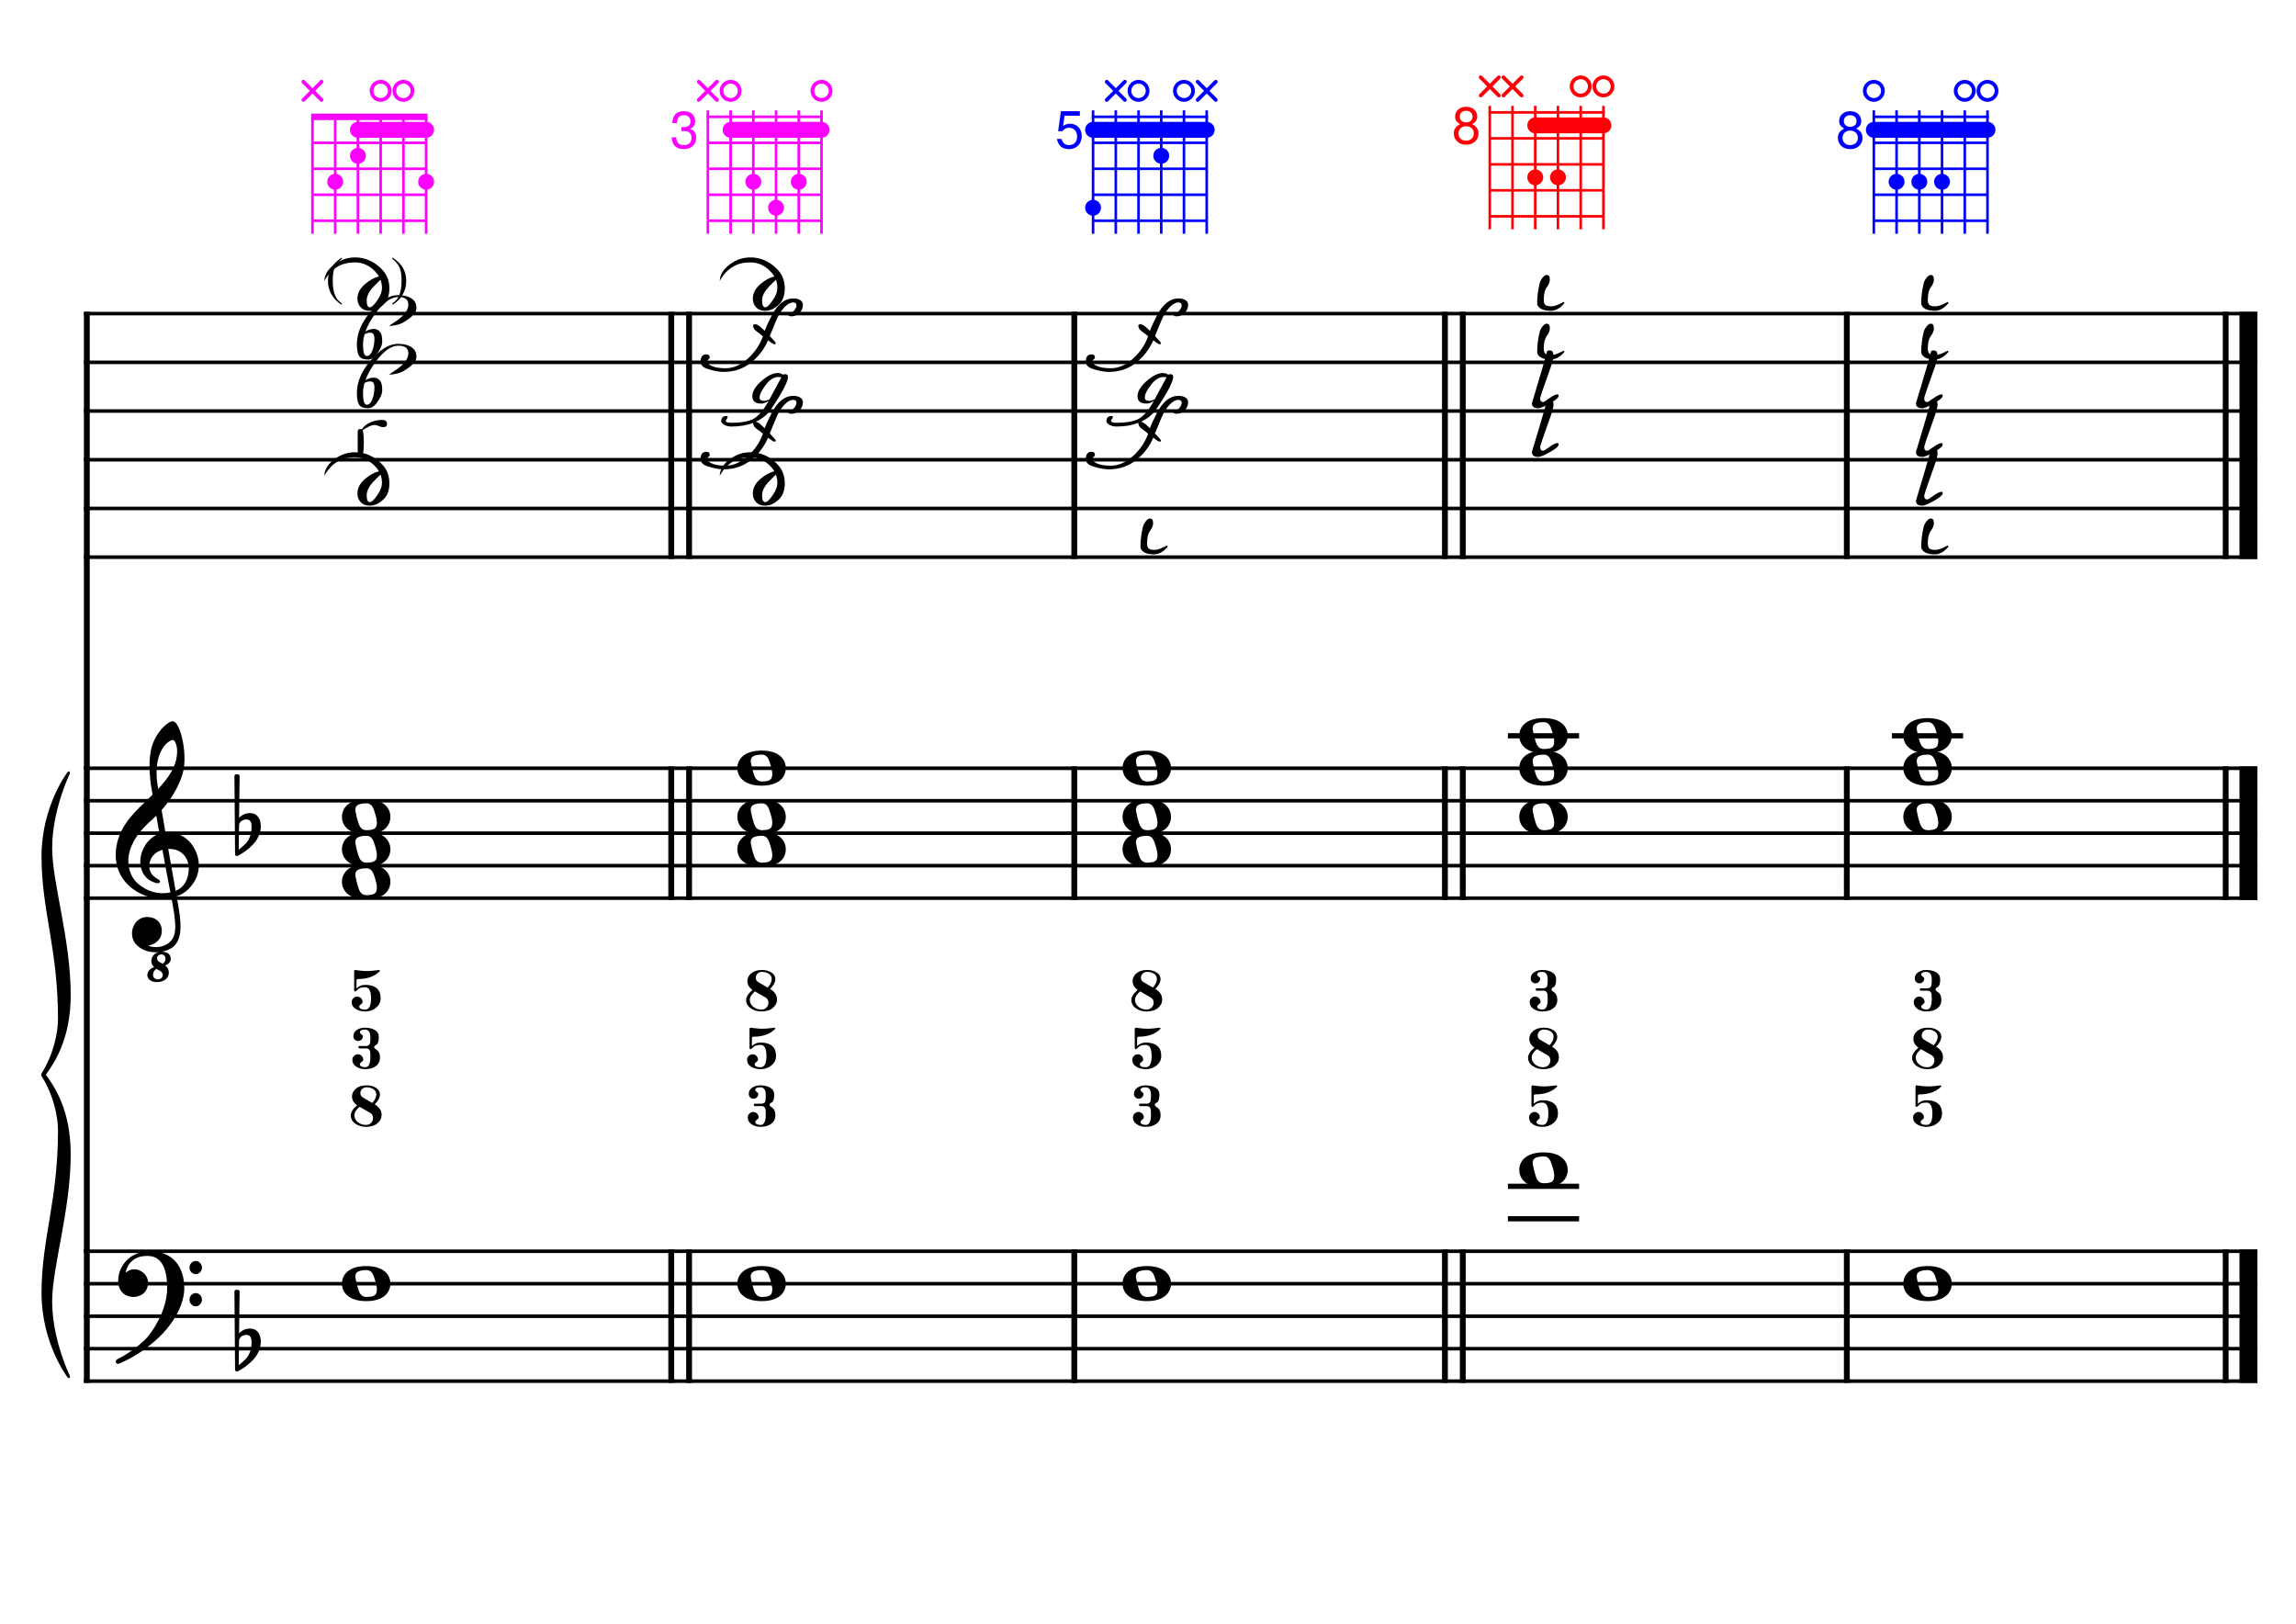 <?xml version="1.0" encoding="UTF-8" standalone="no"?>
<svg width="4209.44px" height="2976.38px" viewBox="0 0 4209.44 2976.38"
 xmlns="http://www.w3.org/2000/svg" xmlns:xlink="http://www.w3.org/1999/xlink" version="1.2" baseProfile="tiny">
<title>FaMajeur (1)</title>
<desc>Generated by MuseScore 3.6.2</desc>
<polyline class="StaffLines" fill="none" stroke="#000000" stroke-width="6.55" stroke-linejoin="bevel" points="153.819,574.87 4138.58,574.87"/>
<polyline class="StaffLines" fill="none" stroke="#000000" stroke-width="6.55" stroke-linejoin="bevel" points="153.819,664.161 4138.58,664.161"/>
<polyline class="StaffLines" fill="none" stroke="#000000" stroke-width="6.55" stroke-linejoin="bevel" points="153.819,753.452 4138.58,753.452"/>
<polyline class="StaffLines" fill="none" stroke="#000000" stroke-width="6.55" stroke-linejoin="bevel" points="153.819,842.744 4138.58,842.744"/>
<polyline class="StaffLines" fill="none" stroke="#000000" stroke-width="6.55" stroke-linejoin="bevel" points="153.819,932.035 4138.58,932.035"/>
<polyline class="StaffLines" fill="none" stroke="#000000" stroke-width="6.55" stroke-linejoin="bevel" points="153.819,1021.33 4138.58,1021.33"/>
<polyline class="StaffLines" fill="none" stroke="#000000" stroke-width="6.55" stroke-linejoin="bevel" points="153.819,1408.26 4138.58,1408.26"/>
<polyline class="StaffLines" fill="none" stroke="#000000" stroke-width="6.55" stroke-linejoin="bevel" points="153.819,1467.78 4138.58,1467.78"/>
<polyline class="StaffLines" fill="none" stroke="#000000" stroke-width="6.55" stroke-linejoin="bevel" points="153.819,1527.31 4138.58,1527.31"/>
<polyline class="StaffLines" fill="none" stroke="#000000" stroke-width="6.55" stroke-linejoin="bevel" points="153.819,1586.84 4138.58,1586.84"/>
<polyline class="StaffLines" fill="none" stroke="#000000" stroke-width="6.55" stroke-linejoin="bevel" points="153.819,1646.37 4138.58,1646.37"/>
<polyline class="StaffLines" fill="none" stroke="#000000" stroke-width="6.55" stroke-linejoin="bevel" points="153.819,2293.62 4138.58,2293.62"/>
<polyline class="StaffLines" fill="none" stroke="#000000" stroke-width="6.55" stroke-linejoin="bevel" points="153.819,2353.15 4138.58,2353.15"/>
<polyline class="StaffLines" fill="none" stroke="#000000" stroke-width="6.55" stroke-linejoin="bevel" points="153.819,2412.68 4138.58,2412.68"/>
<polyline class="StaffLines" fill="none" stroke="#000000" stroke-width="6.55" stroke-linejoin="bevel" points="153.819,2472.2 4138.58,2472.2"/>
<polyline class="StaffLines" fill="none" stroke="#000000" stroke-width="6.55" stroke-linejoin="bevel" points="153.819,2531.73 4138.58,2531.73"/>
<path class="Symbol" transform="matrix(2.381,0,0,2.381,601.252,515.342)" d="M0,-0.1 C0,7.7 4,14 10.4,18.1 L10.9,17.4 C7.5,14.8 6.3,13.3 5.2,10.1 C4.2,7.2 3.7,4 3.7,-0.2 C3.7,-8.1 4.8,-12.3 10.9,-17.4 L10.5,-18.1 C3.9,-13.6 0,-8.5 0,-0.1"/>
<path class="Symbol" transform="matrix(2.381,0,0,2.381,727.395,515.342)" d="M3.7,-0.2 C3.7,4 3.2,7.2 2.2,10.1 C1,13.3 -0.2,14.8 -3.6,17.4 L-3,18.1 C3.4,14.1 7.3,7.6 7.3,-0.1 C7.3,-8.4 3.4,-13.8 -3.2,-18.1 L-3.6,-17.4 C2.6,-12.4 3.7,-8.1 3.7,-0.2"/>
<polyline class="BarLine" fill="none" stroke="#000000" stroke-width="10.71" stroke-linejoin="bevel" points="159.176,2290.35 159.176,2535.01"/>
<polyline class="BarLine" fill="none" stroke="#000000" stroke-width="10.71" stroke-linejoin="bevel" points="1230.63,2290.35 1230.63,2535.01"/>
<polyline class="BarLine" fill="none" stroke="#000000" stroke-width="10.71" stroke-linejoin="bevel" points="1263.37,2290.35 1263.37,2535.01"/>
<polyline class="BarLine" fill="none" stroke="#000000" stroke-width="10.71" stroke-linejoin="bevel" points="1969.6,2290.35 1969.6,2535.01"/>
<polyline class="BarLine" fill="none" stroke="#000000" stroke-width="10.71" stroke-linejoin="bevel" points="2649.09,2290.35 2649.09,2535.01"/>
<polyline class="BarLine" fill="none" stroke="#000000" stroke-width="10.71" stroke-linejoin="bevel" points="2681.83,2290.35 2681.83,2535.01"/>
<polyline class="BarLine" fill="none" stroke="#000000" stroke-width="10.71" stroke-linejoin="bevel" points="3385.94,2290.35 3385.94,2535.01"/>
<polyline class="BarLine" fill="none" stroke="#000000" stroke-width="10.71" stroke-linejoin="bevel" points="4080.54,2290.35 4080.54,2535.01"/>
<polyline class="BarLine" fill="none" stroke="#000000" stroke-width="32.74" stroke-linejoin="bevel" points="4122.21,2290.35 4122.21,2535.01"/>
<polyline class="BarLine" fill="none" stroke="#000000" stroke-width="10.71" stroke-linejoin="bevel" points="159.176,1404.98 159.176,2293.62"/>
<polyline class="BarLine" fill="none" stroke="#000000" stroke-width="10.71" stroke-linejoin="bevel" points="1230.63,1404.98 1230.63,1649.64"/>
<polyline class="BarLine" fill="none" stroke="#000000" stroke-width="10.71" stroke-linejoin="bevel" points="1263.37,1404.98 1263.37,1649.64"/>
<polyline class="BarLine" fill="none" stroke="#000000" stroke-width="10.71" stroke-linejoin="bevel" points="1969.6,1404.98 1969.6,1649.64"/>
<polyline class="BarLine" fill="none" stroke="#000000" stroke-width="10.71" stroke-linejoin="bevel" points="2649.09,1404.98 2649.09,1649.64"/>
<polyline class="BarLine" fill="none" stroke="#000000" stroke-width="10.71" stroke-linejoin="bevel" points="2681.83,1404.98 2681.83,1649.64"/>
<polyline class="BarLine" fill="none" stroke="#000000" stroke-width="10.71" stroke-linejoin="bevel" points="3385.94,1404.98 3385.94,1649.64"/>
<polyline class="BarLine" fill="none" stroke="#000000" stroke-width="10.71" stroke-linejoin="bevel" points="4080.54,1404.98 4080.54,1649.64"/>
<polyline class="BarLine" fill="none" stroke="#000000" stroke-width="32.74" stroke-linejoin="bevel" points="4122.21,1404.98 4122.21,1649.64"/>
<polyline class="BarLine" fill="none" stroke="#000000" stroke-width="10.71" stroke-linejoin="bevel" points="159.176,571.596 159.176,1408.26"/>
<polyline class="BarLine" fill="none" stroke="#000000" stroke-width="10.71" stroke-linejoin="bevel" points="1230.63,571.596 1230.63,1024.6"/>
<polyline class="BarLine" fill="none" stroke="#000000" stroke-width="10.71" stroke-linejoin="bevel" points="1263.37,571.596 1263.37,1024.6"/>
<polyline class="BarLine" fill="none" stroke="#000000" stroke-width="10.71" stroke-linejoin="bevel" points="1969.6,571.596 1969.6,1024.6"/>
<polyline class="BarLine" fill="none" stroke="#000000" stroke-width="10.71" stroke-linejoin="bevel" points="2649.09,571.596 2649.09,1024.6"/>
<polyline class="BarLine" fill="none" stroke="#000000" stroke-width="10.71" stroke-linejoin="bevel" points="2681.83,571.596 2681.83,1024.6"/>
<polyline class="BarLine" fill="none" stroke="#000000" stroke-width="10.71" stroke-linejoin="bevel" points="3385.94,571.596 3385.94,1024.6"/>
<polyline class="BarLine" fill="none" stroke="#000000" stroke-width="10.71" stroke-linejoin="bevel" points="4080.54,571.596 4080.54,1024.6"/>
<polyline class="BarLine" fill="none" stroke="#000000" stroke-width="32.74" stroke-linejoin="bevel" points="4122.21,571.596 4122.21,1024.6"/>
<polyline class="LedgerLine" fill="none" stroke="#000000" stroke-width="9.52" stroke-linejoin="bevel" points="2764.57,2234.09 2895.05,2234.09"/>
<polyline class="LedgerLine" fill="none" stroke="#000000" stroke-width="9.52" stroke-linejoin="bevel" points="2764.57,2174.57 2895.05,2174.57"/>
<polyline class="LedgerLine" fill="none" stroke="#000000" stroke-width="9.52" stroke-linejoin="bevel" points="2764.57,1348.73 2895.05,1348.73"/>
<polyline class="LedgerLine" fill="none" stroke="#000000" stroke-width="9.52" stroke-linejoin="bevel" points="3468.68,1348.73 3599.16,1348.73"/>
<path class="Note" transform="matrix(2.381,0,0,2.381,626.933,2353.15)" d="M18.7,-13.6 C4.9,-13.6 0,-6.6 0,-0.1 C0,6.4 4.9,13.4 18.7,13.4 C32.5,13.4 37.3,6.4 37.3,-0.1 C37.3,-6.6 32.5,-13.6 18.7,-13.6 M10.4,-4.5 C10.3,-4.9 10.3,-5.3 10.3,-5.7 C10.3,-6.5 10.5,-7.3 10.9,-8 C11.6,-9 12.8,-9.7 14.3,-10 C15.6,-10.3 16.3,-10.5 18.9,-10.5 L19,-10.5 C23,-10.5 24.3,-6.8 25.4,-3 L25.7,-2 C26.5,0.6 26.9,2.8 26.9,4.5 C26.9,5.7 26.7,6.8 26.3,7.6 C25.7,8.7 24.7,9.4 23,9.8 C22.1,10 20.6,10.1 20.6,10.1 C20.1,10.1 19.7,10.2 19.3,10.2 C16.1,10.2 14.1,9 12.7,4.7 C11.5,1 11.3,-0.1 10.4,-4.5"/>
<path class="Note" transform="matrix(2.381,0,0,2.381,1351.84,2353.15)" d="M18.7,-13.6 C4.9,-13.6 0,-6.6 0,-0.1 C0,6.4 4.9,13.4 18.7,13.4 C32.5,13.4 37.3,6.4 37.3,-0.1 C37.3,-6.6 32.5,-13.6 18.7,-13.6 M10.4,-4.5 C10.3,-4.9 10.3,-5.3 10.3,-5.7 C10.3,-6.5 10.5,-7.3 10.9,-8 C11.6,-9 12.8,-9.7 14.3,-10 C15.6,-10.3 16.3,-10.5 18.9,-10.5 L19,-10.5 C23,-10.5 24.3,-6.8 25.4,-3 L25.7,-2 C26.5,0.6 26.9,2.8 26.9,4.5 C26.9,5.7 26.7,6.8 26.3,7.6 C25.7,8.7 24.7,9.4 23,9.8 C22.1,10 20.6,10.1 20.6,10.1 C20.1,10.1 19.7,10.2 19.3,10.2 C16.1,10.2 14.1,9 12.7,4.7 C11.5,1 11.3,-0.1 10.4,-4.5"/>
<path class="Note" transform="matrix(2.381,0,0,2.381,2058.06,2353.15)" d="M18.7,-13.6 C4.9,-13.6 0,-6.6 0,-0.1 C0,6.4 4.9,13.4 18.7,13.4 C32.5,13.4 37.3,6.4 37.3,-0.1 C37.3,-6.6 32.5,-13.6 18.7,-13.6 M10.4,-4.5 C10.3,-4.9 10.3,-5.3 10.3,-5.7 C10.3,-6.5 10.5,-7.3 10.9,-8 C11.6,-9 12.8,-9.7 14.3,-10 C15.6,-10.3 16.3,-10.5 18.9,-10.5 L19,-10.5 C23,-10.5 24.3,-6.8 25.4,-3 L25.7,-2 C26.5,0.6 26.9,2.8 26.9,4.5 C26.9,5.7 26.7,6.8 26.3,7.6 C25.7,8.7 24.7,9.4 23,9.8 C22.1,10 20.6,10.1 20.6,10.1 C20.1,10.1 19.7,10.2 19.3,10.2 C16.1,10.2 14.1,9 12.7,4.7 C11.5,1 11.3,-0.1 10.4,-4.5"/>
<path class="Note" transform="matrix(2.381,0,0,2.381,2785.4,2144.8)" d="M18.7,-13.6 C4.9,-13.6 0,-6.6 0,-0.1 C0,6.4 4.9,13.4 18.7,13.4 C32.5,13.4 37.3,6.4 37.3,-0.1 C37.3,-6.6 32.5,-13.6 18.7,-13.6 M10.4,-4.5 C10.3,-4.9 10.3,-5.3 10.3,-5.7 C10.3,-6.5 10.5,-7.3 10.9,-8 C11.6,-9 12.8,-9.7 14.3,-10 C15.6,-10.3 16.3,-10.5 18.9,-10.5 L19,-10.5 C23,-10.5 24.3,-6.8 25.4,-3 L25.7,-2 C26.5,0.6 26.9,2.8 26.9,4.5 C26.9,5.7 26.7,6.8 26.3,7.6 C25.7,8.7 24.7,9.4 23,9.8 C22.1,10 20.6,10.1 20.6,10.1 C20.1,10.1 19.7,10.2 19.3,10.2 C16.1,10.2 14.1,9 12.7,4.7 C11.5,1 11.3,-0.1 10.4,-4.5"/>
<path class="Note" transform="matrix(2.381,0,0,2.381,3489.52,2353.15)" d="M18.7,-13.6 C4.9,-13.6 0,-6.6 0,-0.1 C0,6.4 4.9,13.4 18.7,13.4 C32.5,13.4 37.3,6.4 37.3,-0.1 C37.3,-6.6 32.5,-13.6 18.7,-13.6 M10.4,-4.5 C10.3,-4.9 10.3,-5.3 10.3,-5.7 C10.3,-6.5 10.5,-7.3 10.9,-8 C11.6,-9 12.8,-9.7 14.3,-10 C15.6,-10.3 16.3,-10.5 18.9,-10.5 L19,-10.5 C23,-10.5 24.3,-6.8 25.4,-3 L25.7,-2 C26.5,0.6 26.9,2.8 26.9,4.5 C26.9,5.7 26.7,6.8 26.3,7.6 C25.7,8.7 24.7,9.4 23,9.8 C22.1,10 20.6,10.1 20.6,10.1 C20.1,10.1 19.7,10.2 19.3,10.2 C16.1,10.2 14.1,9 12.7,4.7 C11.5,1 11.3,-0.1 10.4,-4.5"/>
<path class="Note" transform="matrix(2.381,0,0,2.381,626.933,1616.6)" d="M18.7,-13.6 C4.9,-13.6 0,-6.6 0,-0.1 C0,6.4 4.9,13.4 18.7,13.4 C32.5,13.4 37.3,6.4 37.3,-0.1 C37.3,-6.6 32.5,-13.6 18.7,-13.6 M10.4,-4.5 C10.3,-4.9 10.3,-5.3 10.3,-5.7 C10.3,-6.5 10.5,-7.3 10.9,-8 C11.6,-9 12.8,-9.7 14.3,-10 C15.6,-10.3 16.3,-10.5 18.9,-10.5 L19,-10.5 C23,-10.5 24.3,-6.8 25.4,-3 L25.7,-2 C26.5,0.6 26.9,2.8 26.9,4.5 C26.9,5.7 26.7,6.8 26.3,7.6 C25.7,8.7 24.7,9.4 23,9.8 C22.1,10 20.6,10.1 20.6,10.1 C20.1,10.1 19.7,10.2 19.3,10.2 C16.1,10.2 14.1,9 12.7,4.7 C11.5,1 11.3,-0.1 10.4,-4.5"/>
<path class="Note" transform="matrix(2.381,0,0,2.381,626.933,1557.07)" d="M18.7,-13.6 C4.9,-13.6 0,-6.6 0,-0.1 C0,6.4 4.9,13.4 18.7,13.4 C32.5,13.4 37.3,6.4 37.3,-0.1 C37.3,-6.6 32.5,-13.6 18.7,-13.6 M10.4,-4.5 C10.3,-4.9 10.3,-5.3 10.3,-5.7 C10.3,-6.5 10.5,-7.3 10.9,-8 C11.6,-9 12.8,-9.7 14.3,-10 C15.6,-10.3 16.3,-10.5 18.9,-10.5 L19,-10.5 C23,-10.5 24.3,-6.8 25.4,-3 L25.7,-2 C26.5,0.6 26.9,2.8 26.9,4.5 C26.9,5.7 26.7,6.8 26.3,7.6 C25.7,8.7 24.7,9.4 23,9.8 C22.1,10 20.6,10.1 20.6,10.1 C20.1,10.1 19.7,10.2 19.3,10.2 C16.1,10.2 14.1,9 12.7,4.7 C11.5,1 11.3,-0.1 10.4,-4.5"/>
<path class="Note" transform="matrix(2.381,0,0,2.381,626.933,1497.55)" d="M18.7,-13.6 C4.9,-13.6 0,-6.6 0,-0.1 C0,6.4 4.9,13.4 18.7,13.4 C32.5,13.4 37.3,6.4 37.3,-0.1 C37.3,-6.6 32.5,-13.6 18.7,-13.6 M10.4,-4.5 C10.3,-4.9 10.3,-5.3 10.3,-5.7 C10.3,-6.5 10.5,-7.3 10.9,-8 C11.6,-9 12.8,-9.7 14.3,-10 C15.6,-10.3 16.3,-10.5 18.9,-10.5 L19,-10.5 C23,-10.5 24.3,-6.8 25.4,-3 L25.7,-2 C26.5,0.6 26.9,2.8 26.9,4.5 C26.9,5.7 26.7,6.8 26.3,7.6 C25.7,8.7 24.7,9.4 23,9.8 C22.1,10 20.6,10.1 20.6,10.1 C20.1,10.1 19.7,10.2 19.3,10.2 C16.1,10.2 14.1,9 12.7,4.7 C11.5,1 11.3,-0.1 10.4,-4.5"/>
<path class="Note" transform="matrix(2.381,0,0,2.381,1351.84,1557.07)" d="M18.7,-13.6 C4.9,-13.6 0,-6.6 0,-0.1 C0,6.4 4.9,13.4 18.7,13.4 C32.5,13.4 37.3,6.4 37.3,-0.1 C37.3,-6.6 32.5,-13.6 18.7,-13.6 M10.4,-4.5 C10.3,-4.9 10.3,-5.3 10.3,-5.7 C10.3,-6.5 10.5,-7.3 10.9,-8 C11.6,-9 12.8,-9.7 14.3,-10 C15.6,-10.3 16.3,-10.5 18.9,-10.5 L19,-10.5 C23,-10.5 24.3,-6.8 25.4,-3 L25.7,-2 C26.5,0.6 26.9,2.8 26.9,4.5 C26.9,5.7 26.7,6.8 26.3,7.6 C25.7,8.7 24.7,9.4 23,9.8 C22.1,10 20.6,10.1 20.6,10.1 C20.1,10.1 19.7,10.2 19.3,10.2 C16.1,10.2 14.1,9 12.7,4.7 C11.5,1 11.3,-0.1 10.4,-4.5"/>
<path class="Note" transform="matrix(2.381,0,0,2.381,1351.84,1497.55)" d="M18.7,-13.6 C4.9,-13.6 0,-6.6 0,-0.1 C0,6.4 4.9,13.4 18.7,13.4 C32.5,13.4 37.3,6.4 37.3,-0.1 C37.3,-6.6 32.5,-13.6 18.7,-13.6 M10.4,-4.5 C10.3,-4.9 10.3,-5.3 10.3,-5.7 C10.3,-6.5 10.5,-7.3 10.9,-8 C11.6,-9 12.8,-9.7 14.3,-10 C15.6,-10.3 16.3,-10.5 18.9,-10.5 L19,-10.5 C23,-10.5 24.3,-6.8 25.4,-3 L25.7,-2 C26.5,0.6 26.9,2.8 26.9,4.5 C26.9,5.7 26.7,6.8 26.3,7.6 C25.7,8.7 24.7,9.4 23,9.8 C22.1,10 20.6,10.1 20.6,10.1 C20.1,10.1 19.7,10.2 19.3,10.2 C16.1,10.2 14.1,9 12.7,4.7 C11.5,1 11.3,-0.1 10.4,-4.5"/>
<path class="Note" transform="matrix(2.381,0,0,2.381,1351.84,1408.26)" d="M18.7,-13.6 C4.9,-13.6 0,-6.6 0,-0.1 C0,6.4 4.9,13.4 18.7,13.4 C32.5,13.4 37.3,6.4 37.3,-0.1 C37.3,-6.6 32.5,-13.6 18.7,-13.6 M10.4,-4.5 C10.3,-4.9 10.3,-5.3 10.3,-5.7 C10.3,-6.5 10.5,-7.3 10.9,-8 C11.6,-9 12.8,-9.7 14.3,-10 C15.6,-10.3 16.3,-10.5 18.9,-10.5 L19,-10.5 C23,-10.5 24.3,-6.8 25.4,-3 L25.7,-2 C26.5,0.6 26.9,2.8 26.9,4.5 C26.9,5.7 26.7,6.8 26.3,7.6 C25.7,8.7 24.7,9.4 23,9.8 C22.1,10 20.6,10.1 20.6,10.1 C20.1,10.1 19.7,10.2 19.3,10.2 C16.1,10.2 14.1,9 12.7,4.7 C11.5,1 11.3,-0.1 10.4,-4.5"/>
<path class="Note" transform="matrix(2.381,0,0,2.381,2058.06,1557.07)" d="M18.7,-13.6 C4.9,-13.6 0,-6.6 0,-0.1 C0,6.4 4.9,13.4 18.7,13.4 C32.5,13.4 37.3,6.4 37.3,-0.1 C37.3,-6.6 32.5,-13.6 18.7,-13.6 M10.4,-4.5 C10.3,-4.9 10.3,-5.3 10.3,-5.7 C10.3,-6.5 10.5,-7.3 10.9,-8 C11.6,-9 12.8,-9.7 14.3,-10 C15.6,-10.3 16.3,-10.5 18.9,-10.5 L19,-10.5 C23,-10.5 24.3,-6.8 25.4,-3 L25.7,-2 C26.5,0.6 26.9,2.8 26.9,4.5 C26.9,5.7 26.7,6.8 26.3,7.6 C25.7,8.7 24.7,9.4 23,9.8 C22.1,10 20.6,10.1 20.6,10.1 C20.1,10.1 19.7,10.2 19.3,10.2 C16.1,10.2 14.1,9 12.7,4.7 C11.5,1 11.3,-0.1 10.4,-4.5"/>
<path class="Note" transform="matrix(2.381,0,0,2.381,2058.06,1497.55)" d="M18.7,-13.6 C4.9,-13.6 0,-6.6 0,-0.1 C0,6.4 4.9,13.4 18.7,13.4 C32.5,13.4 37.3,6.4 37.3,-0.1 C37.3,-6.6 32.5,-13.6 18.7,-13.6 M10.4,-4.5 C10.3,-4.9 10.3,-5.3 10.3,-5.7 C10.3,-6.5 10.5,-7.3 10.9,-8 C11.6,-9 12.8,-9.7 14.3,-10 C15.6,-10.3 16.3,-10.5 18.9,-10.5 L19,-10.5 C23,-10.5 24.3,-6.8 25.4,-3 L25.7,-2 C26.5,0.6 26.9,2.8 26.9,4.5 C26.9,5.7 26.7,6.8 26.3,7.6 C25.7,8.7 24.7,9.4 23,9.8 C22.1,10 20.6,10.1 20.6,10.1 C20.1,10.1 19.7,10.2 19.3,10.2 C16.1,10.2 14.1,9 12.7,4.7 C11.5,1 11.3,-0.1 10.4,-4.5"/>
<path class="Note" transform="matrix(2.381,0,0,2.381,2058.06,1408.26)" d="M18.7,-13.6 C4.9,-13.6 0,-6.6 0,-0.1 C0,6.4 4.9,13.4 18.7,13.4 C32.5,13.4 37.3,6.4 37.3,-0.1 C37.3,-6.6 32.5,-13.6 18.7,-13.6 M10.4,-4.5 C10.3,-4.9 10.3,-5.3 10.3,-5.7 C10.3,-6.5 10.5,-7.3 10.9,-8 C11.6,-9 12.8,-9.7 14.3,-10 C15.6,-10.3 16.3,-10.5 18.9,-10.5 L19,-10.5 C23,-10.5 24.3,-6.8 25.4,-3 L25.7,-2 C26.5,0.6 26.9,2.8 26.9,4.5 C26.9,5.7 26.7,6.8 26.3,7.6 C25.7,8.7 24.7,9.4 23,9.8 C22.1,10 20.6,10.1 20.6,10.1 C20.1,10.1 19.7,10.2 19.3,10.2 C16.1,10.2 14.1,9 12.7,4.7 C11.5,1 11.3,-0.1 10.4,-4.5"/>
<path class="Note" transform="matrix(2.381,0,0,2.381,2785.4,1497.55)" d="M18.7,-13.6 C4.9,-13.6 0,-6.6 0,-0.1 C0,6.4 4.9,13.4 18.7,13.4 C32.5,13.4 37.3,6.4 37.3,-0.1 C37.3,-6.6 32.5,-13.6 18.7,-13.6 M10.4,-4.5 C10.3,-4.9 10.3,-5.3 10.3,-5.7 C10.3,-6.5 10.5,-7.3 10.9,-8 C11.6,-9 12.8,-9.7 14.3,-10 C15.6,-10.3 16.3,-10.5 18.9,-10.5 L19,-10.5 C23,-10.5 24.3,-6.8 25.4,-3 L25.7,-2 C26.5,0.6 26.9,2.8 26.9,4.5 C26.9,5.7 26.7,6.8 26.3,7.6 C25.7,8.7 24.7,9.4 23,9.8 C22.1,10 20.6,10.1 20.6,10.1 C20.1,10.1 19.7,10.2 19.3,10.2 C16.1,10.2 14.1,9 12.7,4.7 C11.5,1 11.3,-0.1 10.4,-4.5"/>
<path class="Note" transform="matrix(2.381,0,0,2.381,2785.4,1408.26)" d="M18.7,-13.6 C4.9,-13.6 0,-6.6 0,-0.1 C0,6.4 4.9,13.4 18.7,13.4 C32.5,13.4 37.3,6.4 37.3,-0.1 C37.3,-6.6 32.5,-13.6 18.7,-13.6 M10.4,-4.5 C10.3,-4.9 10.3,-5.3 10.3,-5.7 C10.3,-6.5 10.5,-7.3 10.9,-8 C11.6,-9 12.8,-9.7 14.3,-10 C15.6,-10.3 16.3,-10.5 18.9,-10.5 L19,-10.5 C23,-10.5 24.3,-6.8 25.4,-3 L25.7,-2 C26.5,0.6 26.9,2.8 26.9,4.5 C26.9,5.7 26.7,6.8 26.3,7.6 C25.7,8.7 24.7,9.4 23,9.8 C22.1,10 20.6,10.1 20.6,10.1 C20.1,10.1 19.7,10.2 19.3,10.2 C16.1,10.2 14.1,9 12.7,4.7 C11.5,1 11.3,-0.1 10.4,-4.5"/>
<path class="Note" transform="matrix(2.381,0,0,2.381,2785.4,1348.73)" d="M18.7,-13.6 C4.9,-13.6 0,-6.6 0,-0.1 C0,6.4 4.9,13.4 18.7,13.4 C32.5,13.4 37.3,6.4 37.3,-0.1 C37.3,-6.6 32.5,-13.6 18.7,-13.6 M10.4,-4.5 C10.3,-4.9 10.3,-5.3 10.3,-5.7 C10.3,-6.5 10.5,-7.3 10.9,-8 C11.6,-9 12.8,-9.7 14.3,-10 C15.6,-10.3 16.3,-10.5 18.9,-10.5 L19,-10.5 C23,-10.5 24.3,-6.8 25.4,-3 L25.7,-2 C26.5,0.6 26.9,2.8 26.9,4.5 C26.9,5.7 26.7,6.8 26.3,7.6 C25.7,8.7 24.7,9.4 23,9.8 C22.1,10 20.6,10.1 20.6,10.1 C20.1,10.1 19.7,10.2 19.3,10.2 C16.1,10.2 14.1,9 12.7,4.7 C11.5,1 11.3,-0.1 10.4,-4.5"/>
<path class="Note" transform="matrix(2.381,0,0,2.381,3489.52,1497.55)" d="M18.7,-13.6 C4.9,-13.6 0,-6.6 0,-0.1 C0,6.4 4.9,13.4 18.7,13.4 C32.5,13.4 37.3,6.4 37.3,-0.1 C37.3,-6.6 32.5,-13.6 18.7,-13.6 M10.4,-4.5 C10.3,-4.9 10.3,-5.3 10.3,-5.7 C10.3,-6.5 10.5,-7.3 10.9,-8 C11.6,-9 12.8,-9.7 14.3,-10 C15.6,-10.3 16.3,-10.5 18.9,-10.5 L19,-10.5 C23,-10.5 24.3,-6.8 25.4,-3 L25.7,-2 C26.5,0.6 26.9,2.8 26.9,4.5 C26.9,5.7 26.7,6.8 26.3,7.6 C25.7,8.7 24.7,9.4 23,9.8 C22.1,10 20.6,10.1 20.6,10.1 C20.1,10.1 19.7,10.2 19.3,10.2 C16.1,10.2 14.1,9 12.7,4.7 C11.5,1 11.3,-0.1 10.4,-4.5"/>
<path class="Note" transform="matrix(2.381,0,0,2.381,3489.52,1408.26)" d="M18.7,-13.6 C4.9,-13.6 0,-6.6 0,-0.1 C0,6.4 4.9,13.4 18.7,13.4 C32.5,13.4 37.3,6.4 37.3,-0.1 C37.3,-6.6 32.5,-13.6 18.7,-13.6 M10.4,-4.5 C10.3,-4.9 10.3,-5.3 10.3,-5.7 C10.3,-6.5 10.5,-7.3 10.9,-8 C11.6,-9 12.8,-9.7 14.3,-10 C15.6,-10.3 16.3,-10.5 18.9,-10.5 L19,-10.5 C23,-10.5 24.3,-6.8 25.4,-3 L25.7,-2 C26.5,0.6 26.9,2.8 26.9,4.5 C26.9,5.7 26.7,6.8 26.3,7.6 C25.7,8.7 24.7,9.4 23,9.8 C22.1,10 20.6,10.1 20.6,10.1 C20.1,10.1 19.7,10.2 19.3,10.2 C16.1,10.2 14.1,9 12.7,4.7 C11.5,1 11.3,-0.1 10.4,-4.5"/>
<path class="Note" transform="matrix(2.381,0,0,2.381,3489.52,1348.73)" d="M18.7,-13.6 C4.9,-13.6 0,-6.6 0,-0.1 C0,6.4 4.9,13.4 18.7,13.4 C32.5,13.4 37.3,6.4 37.3,-0.1 C37.3,-6.6 32.5,-13.6 18.7,-13.6 M10.4,-4.5 C10.3,-4.9 10.3,-5.3 10.3,-5.7 C10.3,-6.5 10.5,-7.3 10.9,-8 C11.6,-9 12.8,-9.7 14.3,-10 C15.6,-10.3 16.3,-10.5 18.9,-10.5 L19,-10.5 C23,-10.5 24.3,-6.8 25.4,-3 L25.7,-2 C26.5,0.6 26.9,2.8 26.9,4.5 C26.9,5.7 26.7,6.8 26.3,7.6 C25.7,8.7 24.7,9.4 23,9.8 C22.1,10 20.6,10.1 20.6,10.1 C20.1,10.1 19.7,10.2 19.3,10.2 C16.1,10.2 14.1,9 12.7,4.7 C11.5,1 11.3,-0.1 10.4,-4.5"/>
<path class="Note" d="M712.841,597.504 C723.3,590.919 730.892,585.534 735.618,581.351 C744.295,573.681 748.634,565.933 748.634,558.108 C748.634,548.966 742.513,544.395 730.272,544.395 C717.412,544.395 704.009,553.654 690.063,572.17 C680.612,584.721 673.91,596.574 669.959,607.73 C674.84,604.554 679.992,602.966 685.415,602.966 C690.528,602.966 694.596,605.251 697.617,609.822 C699.709,612.999 700.755,618.422 700.755,626.092 C700.755,632.987 697.114,641.083 689.831,650.38 C685.338,656.113 680.34,658.979 674.84,658.979 C667.867,658.979 662.986,657.585 660.197,654.796 C656.246,650.845 654.27,643.02 654.27,631.321 C654.27,611.643 662.212,592.274 678.094,573.216 C695.99,551.756 713.151,541.025 729.575,541.025 C742.281,541.025 751.771,544.008 758.047,549.974 C761.688,553.46 763.509,558.496 763.509,565.081 C763.509,572.441 756.265,580.653 741.777,589.718 C734.185,594.521 724.539,597.117 712.841,597.504 M668.448,612.611 C666.511,619.119 665.543,625.356 665.543,631.321 C665.543,645.499 667.79,652.588 672.283,652.588 C676.544,652.588 679.876,649.566 682.277,643.523 C685.066,636.706 686.461,629.152 686.461,620.862 C686.461,613.502 684.02,609.822 679.14,609.822 C675.731,609.822 672.167,610.752 668.448,612.611"/>
<path class="Note" d="M594.663,872.234 C594.973,860.536 601.442,850.154 614.071,841.09 C625.304,833.033 637.584,829.004 650.909,829.004 C669.581,829.004 686.044,836.325 700.299,850.968 C709.364,860.342 713.896,871.963 713.896,885.831 C713.896,898.304 710.564,907.872 703.902,914.535 C695.767,922.747 687.167,926.853 678.103,926.853 C671.905,926.853 667.101,925.459 663.693,922.67 C658.114,918.099 655.325,911.978 655.325,904.309 C655.325,894.392 660.284,885.327 670.2,877.115 C678.335,870.375 686.509,865.959 694.721,863.867 C692.552,860.148 689.801,856.662 686.47,853.408 C676.088,843.259 664.312,838.185 651.142,838.185 C637.429,838.185 626.079,841.167 617.092,847.133 C607.795,853.253 600.319,861.62 594.663,872.234 M697.626,870.026 C693.365,873.977 689.104,878.2 684.843,882.693 C676.476,891.525 672.292,899.893 672.292,907.795 C672.292,916.24 674.229,920.462 678.103,920.462 C681.589,920.462 686.47,915.697 692.745,906.168 C697.781,898.575 700.299,891.603 700.299,885.25 C700.299,879.827 699.408,874.752 697.626,870.026"/>
<path class="Note" d="M661.476,837.562 C657.679,837.562 655.781,833.495 655.781,825.36 L655.781,791.31 C655.781,788.056 657.369,786.429 660.546,786.429 C661.94,786.429 662.986,786.546 663.684,786.778 C666.163,782.439 670.23,778.798 675.886,775.854 C683.788,771.748 691.807,769.695 699.941,769.695 C706.372,769.695 709.587,772.097 709.587,776.9 C709.587,780.929 707.418,782.943 703.079,782.943 C699.98,782.943 697.036,782.246 694.247,780.851 C691.768,779.612 689.134,778.992 686.345,778.992 C681.541,778.992 674.452,782.13 665.078,788.405 C666.395,794.68 667.054,802.002 667.054,810.369 C667.054,828.498 665.194,837.562 661.476,837.562"/>
<path class="Note" d="M712.841,686.795 C723.3,680.21 730.892,674.825 735.618,670.642 C744.295,662.972 748.634,655.225 748.634,647.4 C748.634,638.258 742.513,633.687 730.272,633.687 C717.412,633.687 704.009,642.945 690.063,661.461 C680.612,674.012 673.91,685.866 669.959,697.022 C674.84,693.845 679.992,692.257 685.415,692.257 C690.528,692.257 694.596,694.543 697.617,699.114 C699.709,702.29 700.755,707.713 700.755,715.383 C700.755,722.278 697.114,730.374 689.831,739.671 C685.338,745.404 680.34,748.271 674.84,748.271 C667.867,748.271 662.986,746.876 660.197,744.087 C656.246,740.136 654.27,732.311 654.27,720.613 C654.27,700.934 662.212,681.566 678.094,662.507 C695.99,641.047 713.151,630.317 729.575,630.317 C742.281,630.317 751.771,633.299 758.047,639.265 C761.688,642.751 763.509,647.787 763.509,654.372 C763.509,661.732 756.265,669.945 741.777,679.009 C734.185,683.812 724.539,686.408 712.841,686.795 M668.448,701.903 C666.511,708.41 665.543,714.647 665.543,720.613 C665.543,734.79 667.79,741.879 672.283,741.879 C676.544,741.879 679.876,738.858 682.277,732.815 C685.066,725.997 686.461,718.443 686.461,710.154 C686.461,702.794 684.02,699.114 679.14,699.114 C675.731,699.114 672.167,700.043 668.448,701.903"/>
<path class="Note" d="M594.663,515.069 C594.973,503.37 601.442,492.989 614.071,483.924 C625.304,475.867 637.584,471.839 650.909,471.839 C669.581,471.839 686.044,479.16 700.299,493.802 C709.364,503.177 713.896,514.798 713.896,528.666 C713.896,541.139 710.564,550.707 703.902,557.37 C695.767,565.582 687.167,569.688 678.103,569.688 C671.905,569.688 667.101,568.294 663.693,565.505 C658.114,560.934 655.325,554.813 655.325,547.143 C655.325,537.227 660.284,528.162 670.2,519.95 C678.335,513.21 686.509,508.794 694.721,506.702 C692.552,502.983 689.801,499.497 686.47,496.243 C676.088,486.094 664.312,481.019 651.142,481.019 C637.429,481.019 626.079,484.002 617.092,489.967 C607.795,496.088 600.319,504.455 594.663,515.069 M697.626,512.861 C693.365,516.812 689.104,521.034 684.843,525.528 C676.476,534.36 672.292,542.727 672.292,550.63 C672.292,559.074 674.229,563.297 678.103,563.297 C681.589,563.297 686.47,558.532 692.745,549.003 C697.781,541.41 700.299,534.437 700.299,528.085 C700.299,522.661 699.408,517.587 697.626,512.861"/>
<path class="Note" d="M1319.57,872.234 C1319.88,860.536 1326.35,850.154 1338.97,841.09 C1350.21,833.033 1362.49,829.004 1375.81,829.004 C1394.48,829.004 1410.95,836.325 1425.2,850.968 C1434.27,860.342 1438.8,871.963 1438.8,885.831 C1438.8,898.304 1435.47,907.872 1428.81,914.535 C1420.67,922.747 1412.07,926.853 1403.01,926.853 C1396.81,926.853 1392.01,925.459 1388.6,922.67 C1383.02,918.099 1380.23,911.978 1380.23,904.309 C1380.23,894.392 1385.19,885.327 1395.1,877.115 C1403.24,870.375 1411.41,865.959 1419.63,863.867 C1417.46,860.148 1414.71,856.662 1411.37,853.408 C1400.99,843.259 1389.22,838.185 1376.05,838.185 C1362.33,838.185 1350.98,841.167 1342,847.133 C1332.7,853.253 1325.22,861.62 1319.57,872.234 M1422.53,870.026 C1418.27,873.977 1414.01,878.2 1409.75,882.693 C1401.38,891.525 1397.2,899.893 1397.2,907.795 C1397.2,916.24 1399.13,920.462 1403.01,920.462 C1406.49,920.462 1411.37,915.697 1417.65,906.168 C1422.69,898.575 1425.2,891.603 1425.2,885.25 C1425.2,879.827 1424.31,874.752 1422.53,870.026"/>
<path class="Note" d="M1445.53,577.632 C1449.87,574.688 1453.01,572.247 1454.94,570.311 C1458.51,566.514 1460.29,563.028 1460.29,559.852 C1460.29,556.21 1458.28,554.39 1454.25,554.39 C1446.42,554.39 1438.05,561.285 1429.15,575.075 C1426.43,579.259 1420.47,592.894 1411.25,615.981 C1418.61,623.574 1422.29,627.874 1422.29,628.881 C1422.29,630.275 1421.4,630.973 1419.62,630.973 C1418.22,630.973 1414.39,628.61 1408.11,623.884 C1401.29,639.766 1390.95,653.324 1377.08,664.558 C1362.91,676.024 1345.98,681.757 1326.3,681.757 C1318.78,681.757 1309.37,680.014 1298.06,676.527 C1288.99,673.738 1284.46,669.283 1284.46,663.163 C1284.46,654.099 1287.95,649.566 1294.92,649.566 C1299.11,649.566 1301.2,651.503 1301.2,655.377 C1301.2,656.617 1300.23,657.934 1298.29,659.328 C1297.28,660.025 1296.78,661.381 1296.78,663.395 C1296.78,665.797 1299.45,668.276 1304.8,670.833 C1310.61,673.622 1319.13,675.017 1330.37,675.017 C1344.85,675.017 1358.84,668.741 1372.32,656.19 C1384.56,644.802 1393.35,631.554 1398.7,616.446 C1396.61,614.742 1394.36,612.882 1391.96,610.868 C1384.52,606.452 1380.8,601.92 1380.8,597.271 C1380.8,595.335 1382.08,594.366 1384.64,594.366 C1388.05,594.366 1392.66,597.271 1398.47,603.082 C1399.71,604.322 1400.87,605.484 1401.95,606.568 C1404.66,599.131 1409,589.679 1414.97,578.213 C1425.74,557.45 1438.83,547.068 1454.25,547.068 C1459.75,547.068 1464.09,548.114 1467.26,550.206 C1470.44,552.298 1472.03,555.164 1472.03,558.806 C1472.03,564.616 1469.9,569.536 1465.64,573.564 C1461.22,577.748 1456.61,579.84 1451.81,579.84 C1447.62,579.84 1445.53,579.104 1445.53,577.632"/>
<path class="Note" d="M1319.57,515.069 C1319.88,503.37 1326.35,492.989 1338.97,483.924 C1350.21,475.867 1362.49,471.839 1375.81,471.839 C1394.48,471.839 1410.95,479.16 1425.2,493.802 C1434.27,503.177 1438.8,514.798 1438.8,528.666 C1438.8,541.139 1435.47,550.707 1428.81,557.37 C1420.67,565.582 1412.07,569.688 1403.01,569.688 C1396.81,569.688 1392.01,568.294 1388.6,565.505 C1383.02,560.934 1380.23,554.813 1380.23,547.143 C1380.23,537.227 1385.19,528.162 1395.1,519.95 C1403.24,513.21 1411.41,508.794 1419.63,506.702 C1417.46,502.983 1414.71,499.497 1411.37,496.243 C1400.99,486.094 1389.22,481.019 1376.05,481.019 C1362.33,481.019 1350.98,484.002 1342,489.967 C1332.7,496.088 1325.22,504.455 1319.57,515.069 M1422.53,512.861 C1418.27,516.812 1414.01,521.034 1409.75,525.528 C1401.38,534.36 1397.2,542.727 1397.2,550.63 C1397.2,559.074 1399.13,563.297 1403.01,563.297 C1406.49,563.297 1411.37,558.532 1417.65,549.003 C1422.69,541.41 1425.2,534.437 1425.2,528.085 C1425.2,522.661 1424.31,517.587 1422.53,512.861"/>
<path class="Note" d="M1445.53,756.214 C1449.87,753.27 1453.01,750.83 1454.94,748.893 C1458.51,745.097 1460.29,741.611 1460.29,738.434 C1460.29,734.793 1458.28,732.972 1454.25,732.972 C1446.42,732.972 1438.05,739.867 1429.15,753.658 C1426.43,757.841 1420.47,771.477 1411.25,794.564 C1418.61,802.157 1422.29,806.456 1422.29,807.464 C1422.29,808.858 1421.4,809.555 1419.62,809.555 C1418.22,809.555 1414.39,807.192 1408.11,802.466 C1401.29,818.349 1390.95,831.907 1377.08,843.14 C1362.91,854.606 1345.98,860.339 1326.3,860.339 C1318.78,860.339 1309.37,858.596 1298.06,855.11 C1288.99,852.321 1284.46,847.866 1284.46,841.746 C1284.46,832.681 1287.95,828.149 1294.92,828.149 C1299.11,828.149 1301.2,830.086 1301.2,833.96 C1301.2,835.199 1300.23,836.516 1298.29,837.911 C1297.28,838.608 1296.78,839.964 1296.78,841.978 C1296.78,844.38 1299.45,846.859 1304.8,849.416 C1310.61,852.205 1319.13,853.599 1330.37,853.599 C1344.85,853.599 1358.84,847.324 1372.32,834.773 C1384.56,823.384 1393.35,810.136 1398.7,795.029 C1396.61,793.325 1394.36,791.465 1391.96,789.451 C1384.52,785.035 1380.8,780.503 1380.8,775.854 C1380.8,773.917 1382.08,772.949 1384.64,772.949 C1388.05,772.949 1392.66,775.854 1398.47,781.665 C1399.71,782.904 1400.87,784.066 1401.95,785.151 C1404.66,777.714 1409,768.262 1414.97,756.796 C1425.74,736.033 1438.83,725.651 1454.25,725.651 C1459.75,725.651 1464.09,726.697 1467.26,728.789 C1470.44,730.88 1472.03,733.747 1472.03,737.388 C1472.03,743.199 1469.9,748.118 1465.64,752.147 C1461.22,756.331 1456.61,758.422 1451.81,758.422 C1447.62,758.422 1445.53,757.686 1445.53,756.214"/>
<path class="Note" d="M1444.72,690.514 C1444.72,699.423 1434.57,718.986 1414.27,749.2 C1406.21,761.209 1394.63,770.002 1379.52,775.58 C1368.37,779.764 1355.47,781.856 1340.83,781.856 C1336.1,781.856 1331.92,780.887 1328.27,778.95 C1324.25,776.859 1322.23,774.573 1322.23,772.094 C1322.23,765.664 1325.68,762.449 1332.57,762.449 C1333.58,762.449 1334.08,763.068 1334.08,764.308 C1334.08,765.393 1333.58,766.593 1332.57,767.91 C1331.33,769.537 1330.71,770.738 1330.71,771.513 C1330.71,773.837 1334.2,774.999 1341.17,774.999 C1356.82,774.999 1369.18,773.101 1378.24,769.305 C1387.7,765.431 1397.11,755.553 1406.48,739.671 L1409.16,734.674 C1404.66,738.083 1400.21,739.787 1395.79,739.787 C1384.79,739.787 1379.29,735.333 1379.29,726.423 C1379.29,716.816 1385.76,706.706 1398.7,696.092 C1408.85,687.88 1417.87,683.774 1425.78,683.774 C1429.73,683.774 1433.02,684.82 1435.65,686.911 C1436.58,686.214 1437.74,685.866 1439.14,685.866 C1442.86,685.866 1444.72,687.415 1444.72,690.514 M1410.55,732.234 L1432.52,691.676 C1430.81,691.289 1428.91,691.095 1426.82,691.095 C1419.31,691.095 1412.02,695.472 1404.97,704.227 C1396.76,714.453 1392.66,722.627 1392.66,728.747 C1392.66,732.776 1395.33,734.79 1400.67,734.79 C1403.23,734.79 1406.52,733.938 1410.55,732.234"/>
<path class="Note" d="M2108.41,950.486 C2112.21,950.486 2114.11,953.391 2114.11,959.201 C2114.11,963.385 2112.13,968.188 2108.18,973.612 C2104.69,978.492 2102.95,986.046 2102.95,996.273 C2102.95,1001.15 2104.23,1004.41 2106.78,1006.03 C2108.57,1007.27 2111.9,1007.93 2116.78,1008.01 C2122.05,1008.01 2129.52,1005.34 2139.21,999.991 L2141.07,1001.85 C2138.59,1005.03 2135.61,1007.89 2132.12,1010.45 C2126.93,1014.25 2121.62,1016.14 2116.2,1016.14 C2108.37,1016.14 2102.45,1015.02 2098.42,1012.77 C2093.38,1009.99 2090.86,1006.5 2090.86,1002.32 C2090.86,990.772 2092.34,978.725 2095.28,966.174 C2096.36,961.603 2098.73,957.42 2102.37,953.623 C2104.46,951.532 2106.47,950.486 2108.41,950.486"/>
<path class="Note" d="M2151.76,577.632 C2156.1,574.688 2159.23,572.247 2161.17,570.311 C2164.74,566.514 2166.52,563.028 2166.52,559.852 C2166.52,556.21 2164.5,554.39 2160.47,554.39 C2152.65,554.39 2144.28,561.285 2135.37,575.075 C2132.66,579.259 2126.7,592.894 2117.48,615.981 C2124.84,623.574 2128.52,627.874 2128.52,628.881 C2128.52,630.275 2127.63,630.973 2125.84,630.973 C2124.45,630.973 2120.61,628.61 2114.34,623.884 C2107.52,639.766 2097.18,653.324 2083.31,664.558 C2069.13,676.024 2052.2,681.757 2032.53,681.757 C2025.01,681.757 2015.6,680.014 2004.29,676.527 C1995.22,673.738 1990.69,669.283 1990.69,663.163 C1990.69,654.099 1994.18,649.566 2001.15,649.566 C2005.33,649.566 2007.42,651.503 2007.42,655.377 C2007.42,656.617 2006.46,657.934 2004.52,659.328 C2003.51,660.025 2003.01,661.381 2003.01,663.395 C2003.01,665.797 2005.68,668.276 2011.03,670.833 C2016.84,673.622 2025.36,675.017 2036.59,675.017 C2051.08,675.017 2065.07,668.741 2078.55,656.19 C2090.79,644.802 2099.58,631.554 2104.93,616.446 C2102.83,614.742 2100.59,612.882 2098.19,610.868 C2090.75,606.452 2087.03,601.92 2087.03,597.271 C2087.03,595.335 2088.31,594.366 2090.86,594.366 C2094.27,594.366 2098.88,597.271 2104.69,603.082 C2105.93,604.322 2107.09,605.484 2108.18,606.568 C2110.89,599.131 2115.23,589.679 2121.19,578.213 C2131.96,557.45 2145.06,547.068 2160.47,547.068 C2165.97,547.068 2170.31,548.114 2173.49,550.206 C2176.67,552.298 2178.25,555.164 2178.25,558.806 C2178.25,564.616 2176.12,569.536 2171.86,573.564 C2167.45,577.748 2162.84,579.84 2158.03,579.84 C2153.85,579.84 2151.76,579.104 2151.76,577.632"/>
<path class="Note" d="M2151.76,756.214 C2156.1,753.27 2159.23,750.83 2161.17,748.893 C2164.74,745.097 2166.52,741.611 2166.52,738.434 C2166.52,734.793 2164.5,732.972 2160.47,732.972 C2152.65,732.972 2144.28,739.867 2135.37,753.658 C2132.66,757.841 2126.7,771.477 2117.48,794.564 C2124.84,802.157 2128.52,806.456 2128.52,807.464 C2128.52,808.858 2127.63,809.555 2125.84,809.555 C2124.45,809.555 2120.61,807.192 2114.34,802.466 C2107.52,818.349 2097.18,831.907 2083.31,843.14 C2069.13,854.606 2052.2,860.339 2032.53,860.339 C2025.01,860.339 2015.6,858.596 2004.29,855.11 C1995.22,852.321 1990.69,847.866 1990.69,841.746 C1990.69,832.681 1994.18,828.149 2001.15,828.149 C2005.33,828.149 2007.42,830.086 2007.42,833.96 C2007.42,835.199 2006.46,836.516 2004.52,837.911 C2003.51,838.608 2003.01,839.964 2003.01,841.978 C2003.01,844.38 2005.68,846.859 2011.03,849.416 C2016.84,852.205 2025.36,853.599 2036.59,853.599 C2051.08,853.599 2065.07,847.324 2078.55,834.773 C2090.79,823.384 2099.58,810.136 2104.93,795.029 C2102.83,793.325 2100.59,791.465 2098.19,789.451 C2090.75,785.035 2087.03,780.503 2087.03,775.854 C2087.03,773.917 2088.31,772.949 2090.86,772.949 C2094.27,772.949 2098.88,775.854 2104.69,781.665 C2105.93,782.904 2107.09,784.066 2108.18,785.151 C2110.89,777.714 2115.23,768.262 2121.19,756.796 C2131.96,736.033 2145.06,725.651 2160.47,725.651 C2165.97,725.651 2170.31,726.697 2173.49,728.789 C2176.67,730.88 2178.25,733.747 2178.25,737.388 C2178.25,743.199 2176.12,748.118 2171.86,752.147 C2167.45,756.331 2162.84,758.422 2158.03,758.422 C2153.85,758.422 2151.76,757.686 2151.76,756.214"/>
<path class="Note" d="M2150.94,690.514 C2150.94,699.423 2140.8,718.986 2120.5,749.2 C2112.44,761.209 2100.86,770.002 2085.75,775.58 C2074.59,779.764 2061.69,781.856 2047.05,781.856 C2042.33,781.856 2038.14,780.887 2034.5,778.95 C2030.47,776.859 2028.46,774.573 2028.46,772.094 C2028.46,765.664 2031.91,762.449 2038.8,762.449 C2039.81,762.449 2040.31,763.068 2040.31,764.308 C2040.31,765.393 2039.81,766.593 2038.8,767.91 C2037.56,769.537 2036.94,770.738 2036.94,771.513 C2036.94,773.837 2040.43,774.999 2047.4,774.999 C2063.05,774.999 2075.41,773.101 2084.47,769.305 C2093.92,765.431 2103.34,755.553 2112.71,739.671 L2115.38,734.674 C2110.89,738.083 2106.44,739.787 2102.02,739.787 C2091.02,739.787 2085.52,735.333 2085.52,726.423 C2085.52,716.816 2091.99,706.706 2104.93,696.092 C2115.07,687.88 2124.1,683.774 2132,683.774 C2135.95,683.774 2139.25,684.82 2141.88,686.911 C2142.81,686.214 2143.97,685.866 2145.37,685.866 C2149.09,685.866 2150.94,687.415 2150.94,690.514 M2116.78,732.234 L2138.74,691.676 C2137.04,691.289 2135.14,691.095 2133.05,691.095 C2125.53,691.095 2118.25,695.472 2111.2,704.227 C2102.99,714.453 2098.88,722.627 2098.88,728.747 C2098.88,732.776 2101.56,734.79 2106.9,734.79 C2109.46,734.79 2112.75,733.938 2116.78,732.234"/>
<path class="Note" d="M2835.75,593.32 C2839.55,593.32 2841.45,596.226 2841.45,602.036 C2841.45,606.22 2839.47,611.023 2835.52,616.446 C2832.03,621.327 2830.29,628.881 2830.29,639.107 C2830.29,643.988 2831.57,647.242 2834.12,648.869 C2835.91,650.109 2839.24,650.767 2844.12,650.845 C2849.39,650.845 2856.86,648.172 2866.55,642.826 L2868.41,644.686 C2865.93,647.862 2862.94,650.728 2859.46,653.285 C2854.27,657.081 2848.96,658.979 2843.54,658.979 C2835.71,658.979 2829.79,657.856 2825.76,655.609 C2820.72,652.82 2818.2,649.334 2818.2,645.15 C2818.2,633.607 2819.68,621.56 2822.62,609.009 C2823.7,604.438 2826.07,600.254 2829.71,596.458 C2831.8,594.366 2833.81,593.32 2835.75,593.32"/>
<path class="Note" d="M2835.75,504.029 C2839.55,504.029 2841.45,506.934 2841.45,512.745 C2841.45,516.928 2839.47,521.732 2835.52,527.155 C2832.03,532.036 2830.29,539.589 2830.29,549.816 C2830.29,554.697 2831.57,557.951 2834.12,559.578 C2835.91,560.817 2839.24,561.476 2844.12,561.553 C2849.39,561.553 2856.86,558.881 2866.55,553.535 L2868.41,555.394 C2865.93,558.571 2862.94,561.437 2859.46,563.994 C2854.27,567.79 2848.96,569.688 2843.54,569.688 C2835.71,569.688 2829.79,568.565 2825.76,566.318 C2820.72,563.529 2818.2,560.043 2818.2,555.859 C2818.2,544.315 2819.68,532.268 2822.62,519.717 C2823.7,515.146 2826.07,510.963 2829.71,507.167 C2831.8,505.075 2833.81,504.029 2835.75,504.029"/>
<path class="Note" d="M2840.98,731.694 C2843.46,731.694 2845.16,732.314 2846.09,733.553 C2847.49,735.645 2848.19,738.589 2848.19,742.385 C2848.19,746.801 2845.09,757.377 2838.89,774.111 C2828.74,802.544 2823.67,817.613 2823.67,819.317 C2823.67,823.888 2825.49,826.212 2829.13,826.29 C2830.68,826.29 2834.63,823.888 2840.98,819.085 C2847.26,814.514 2852.1,812.228 2855.51,812.228 C2856.9,812.228 2857.6,813.08 2857.6,814.785 C2857.6,817.651 2853.76,821.409 2846.09,826.057 C2833.54,833.727 2824.87,837.562 2820.06,837.562 C2812.39,837.562 2808.56,834.541 2808.56,828.498 C2808.56,828.343 2813.86,810.562 2824.48,775.157 C2830.91,753.852 2834.82,739.984 2836.22,733.553 C2836.45,732.314 2838.04,731.694 2840.98,731.694"/>
<path class="Note" d="M2840.98,642.403 C2843.46,642.403 2845.16,643.022 2846.09,644.262 C2847.49,646.354 2848.19,649.298 2848.19,653.094 C2848.19,657.51 2845.09,668.085 2838.89,684.82 C2828.74,713.253 2823.67,728.321 2823.67,730.026 C2823.67,734.597 2825.49,736.921 2829.13,736.998 C2830.68,736.998 2834.63,734.597 2840.98,729.793 C2847.26,725.222 2852.1,722.937 2855.51,722.937 C2856.9,722.937 2857.6,723.789 2857.6,725.493 C2857.6,728.36 2853.76,732.117 2846.09,736.766 C2833.54,744.436 2824.87,748.271 2820.06,748.271 C2812.39,748.271 2808.56,745.249 2808.56,739.206 C2808.56,739.051 2813.86,721.271 2824.48,685.866 C2830.91,664.56 2834.82,650.692 2836.22,644.262 C2836.45,643.022 2838.04,642.403 2840.98,642.403"/>
<path class="Note" d="M3539.87,950.486 C3543.66,950.486 3545.56,953.391 3545.56,959.201 C3545.56,963.385 3543.58,968.188 3539.63,973.612 C3536.15,978.492 3534.4,986.046 3534.4,996.273 C3534.4,1001.15 3535.68,1004.41 3538.24,1006.03 C3540.02,1007.27 3543.35,1007.93 3548.23,1008.01 C3553.5,1008.01 3560.98,1005.34 3570.66,999.991 L3572.52,1001.85 C3570.04,1005.03 3567.06,1007.89 3563.57,1010.45 C3558.38,1014.25 3553.07,1016.14 3547.65,1016.14 C3539.83,1016.14 3533.9,1015.02 3529.87,1012.77 C3524.84,1009.99 3522.32,1006.5 3522.32,1002.32 C3522.32,990.772 3523.79,978.725 3526.73,966.174 C3527.82,961.603 3530.18,957.42 3533.82,953.623 C3535.91,951.532 3537.93,950.486 3539.87,950.486"/>
<path class="Note" d="M3539.87,593.32 C3543.66,593.32 3545.56,596.226 3545.56,602.036 C3545.56,606.22 3543.58,611.023 3539.63,616.446 C3536.15,621.327 3534.4,628.881 3534.4,639.107 C3534.4,643.988 3535.68,647.242 3538.24,648.869 C3540.02,650.109 3543.35,650.767 3548.23,650.845 C3553.5,650.845 3560.98,648.172 3570.66,642.826 L3572.52,644.686 C3570.04,647.862 3567.06,650.728 3563.57,653.285 C3558.38,657.081 3553.07,658.979 3547.65,658.979 C3539.83,658.979 3533.9,657.856 3529.87,655.609 C3524.84,652.82 3522.32,649.334 3522.32,645.15 C3522.32,633.607 3523.79,621.56 3526.73,609.009 C3527.82,604.438 3530.18,600.254 3533.82,596.458 C3535.91,594.366 3537.93,593.32 3539.87,593.32"/>
<path class="Note" d="M3545.09,820.985 C3547.57,820.985 3549.28,821.605 3550.21,822.845 C3551.6,824.936 3552.3,827.88 3552.3,831.677 C3552.3,836.093 3549.2,846.668 3543,863.402 C3532.85,891.835 3527.78,906.904 3527.78,908.608 C3527.78,913.179 3529.6,915.504 3533.24,915.581 C3534.79,915.581 3538.74,913.179 3545.09,908.376 C3551.37,903.805 3556.21,901.519 3559.62,901.519 C3561.02,901.519 3561.71,902.372 3561.71,904.076 C3561.71,906.943 3557.88,910.7 3550.21,915.349 C3537.66,923.019 3528.98,926.853 3524.18,926.853 C3516.51,926.853 3512.67,923.832 3512.67,917.789 C3512.67,917.634 3517.98,899.854 3528.59,864.448 C3535.02,843.143 3538.94,829.275 3540.33,822.845 C3540.56,821.605 3542.15,820.985 3545.09,820.985"/>
<path class="Note" d="M3539.87,504.029 C3543.66,504.029 3545.56,506.934 3545.56,512.745 C3545.56,516.928 3543.58,521.732 3539.63,527.155 C3536.15,532.036 3534.4,539.589 3534.4,549.816 C3534.4,554.697 3535.68,557.951 3538.24,559.578 C3540.02,560.817 3543.35,561.476 3548.23,561.553 C3553.5,561.553 3560.98,558.881 3570.66,553.535 L3572.52,555.394 C3570.04,558.571 3567.06,561.437 3563.57,563.994 C3558.38,567.79 3553.07,569.688 3547.65,569.688 C3539.83,569.688 3533.9,568.565 3529.87,566.318 C3524.84,563.529 3522.32,560.043 3522.32,555.859 C3522.32,544.315 3523.79,532.268 3526.73,519.717 C3527.82,515.146 3530.18,510.963 3533.82,507.167 C3535.91,505.075 3537.93,504.029 3539.87,504.029"/>
<path class="Note" d="M3545.09,731.694 C3547.57,731.694 3549.28,732.314 3550.21,733.553 C3551.6,735.645 3552.3,738.589 3552.3,742.385 C3552.3,746.801 3549.2,757.377 3543,774.111 C3532.85,802.544 3527.78,817.613 3527.78,819.317 C3527.78,823.888 3529.6,826.212 3533.24,826.29 C3534.79,826.29 3538.74,823.888 3545.09,819.085 C3551.37,814.514 3556.21,812.228 3559.62,812.228 C3561.02,812.228 3561.71,813.08 3561.71,814.785 C3561.71,817.651 3557.88,821.409 3550.21,826.057 C3537.66,833.727 3528.98,837.562 3524.18,837.562 C3516.51,837.562 3512.67,834.541 3512.67,828.498 C3512.67,828.343 3517.98,810.562 3528.59,775.157 C3535.02,753.852 3538.94,739.984 3540.33,733.553 C3540.56,732.314 3542.15,731.694 3545.09,731.694"/>
<path class="Note" d="M3545.09,642.403 C3547.57,642.403 3549.28,643.022 3550.21,644.262 C3551.6,646.354 3552.3,649.298 3552.3,653.094 C3552.3,657.51 3549.2,668.085 3543,684.82 C3532.85,713.253 3527.78,728.321 3527.78,730.026 C3527.78,734.597 3529.6,736.921 3533.24,736.998 C3534.79,736.998 3538.74,734.597 3545.09,729.793 C3551.37,725.222 3556.21,722.937 3559.62,722.937 C3561.02,722.937 3561.71,723.789 3561.71,725.493 C3561.71,728.36 3557.88,732.117 3550.21,736.766 C3537.66,744.436 3528.98,748.271 3524.18,748.271 C3516.51,748.271 3512.67,745.249 3512.67,739.206 C3512.67,739.051 3517.98,721.271 3528.59,685.866 C3535.02,664.56 3538.94,650.692 3540.33,644.262 C3540.56,643.022 3542.15,642.403 3545.09,642.403"/>
<path class="Clef" transform="matrix(2.381,0,0,2.381,212.156,2353.15)" d="M25.4,-25.1 C17.8,-25.1 11.7,-20.7 11.6,-20.7 C5.8,-16.4 3.5,-11.3 2.6,-7.8 C2.1,-6 1.9,-4.2 1.9,-2.5 C1.9,-0.1 2.3,2.1 3.2,4 C4.4,6.7 6.7,8.6 9.7,9.6 C10.9,10 12.2,10.2 13.5,10.2 C15.7,10.2 18,9.6 19.9,8.5 C23,6.8 24.9,3.2 24.9,-0.7 C24.9,-4.2 23.1,-7.4 20.1,-9.3 C18,-10.7 16,-11.1 14.3,-11.1 C13.1,-11.1 12,-10.9 11.1,-10.6 C10.1,-10.2 8.4,-9.2 7.6,-8.5 C7.9,-10.4 9.1,-13.3 10.2,-14.9 C11.3,-16.5 13.5,-18.5 15.2,-19.4 C17.7,-20.8 20.9,-21.4 24.4,-21.4 C34.6,-21.4 39.6,-13.2 39.6,3.6 C39.6,12.9 36.1,21.8 33.1,27.7 C29.8,34.3 25.4,40.6 21.5,44.1 C11.1,53.6 1.3,58.1 1.2,58.1 C1.2,58.1 -0.3,59 0.1,60.5 C0.4,61.5 1.3,61.7 1.9,61.7 C2,61.7 2.3,61.6 2.4,61.6 C2.5,61.6 13.9,56.9 23,49.8 C28.1,46.1 32.7,42.1 36.7,37.8 C40.3,33.9 43.4,29.7 45.9,25.5 C50.3,18 52.8,10.2 52.8,3.5 C52.8,-4.8 50.6,-11.7 46.5,-16.6 C41.8,-22.2 34.7,-25.1 25.4,-25.1 M56.8,-12.4 C56.8,-9.6 59,-7.4 61.6,-7.4 C64.2,-7.4 66.4,-9.6 66.4,-12.4 C66.4,-15.2 64.2,-17.5 61.6,-17.5 C59,-17.5 56.8,-15.2 56.8,-12.4 M56.8,12.3 C56.8,15.1 59,17.4 61.6,17.4 C64.2,17.4 66.4,15.1 66.4,12.3 C66.4,9.5 64.2,7.2 61.6,7.2 C59,7.2 56.8,9.5 56.8,12.3"/>
<path class="Clef" transform="matrix(2.381,0,0,2.381,212.156,1586.84)" d="M63.37,-5.89 C62.14,-11.32 59.5,-15.14 58.72,-16.18 C55.53,-20.45 51.52,-23.3 46.83,-24.65 C43.72,-25.54 40.72,-25.65 38.3,-25.47 C37.26,-31.48 36.26,-37.36 35.35,-42.81 C40.79,-48.97 44.42,-54.77 46.69,-59.07 C50.16,-65.65 51.31,-70.23 51.36,-70.43 C53.08,-75.64 53.44,-83.34 52.34,-91.55 C51.33,-99.1 49.24,-105.81 46.89,-109.06 C45.86,-110.49 44.81,-111.22 43.77,-111.22 C42.55,-111.22 40.04,-109.98 37.15,-107.21 C34.85,-105.01 31.58,-101.12 29.02,-95.11 C26.02,-88.05 25.81,-78.56 26.16,-71.84 C26.54,-64.57 27.65,-58.88 27.66,-58.83 C27.68,-58.74 27.94,-57.24 28.39,-54.67 C28.16,-54.44 27.92,-54.22 27.67,-53.98 C26.63,-52.98 25.44,-51.84 24.06,-50.46 C23.2,-49.6 22.25,-48.69 21.25,-47.72 C12.79,-39.57 0,-27.25 0,-8.1 C0,-3.4 0.9,1.02 2.68,5.03 C4.27,8.63 6.57,11.91 9.5,14.78 C17.23,22.33 27.82,25.54 34.88,25.38 C37.83,25.31 40.46,25.07 42.85,24.62 C44.68,34.22 45.82,41.25 45.86,46.59 C45.9,53.1 44.25,57.07 40.35,59.84 C37.92,61.57 35.11,62.52 32.01,62.67 C29.42,62.79 27.16,62.32 25.73,61.91 L25.72,61.91 C25.72,61.91 25.43,61.83 25.42,61.63 C25.41,61.45 25.76,61.4 25.77,61.4 L25.79,61.4 C27.71,60.96 31.28,59.73 33.64,56.43 C35.44,53.91 36.31,49.29 34.47,45.35 C33.36,42.96 30.85,40.01 25.23,39.56 C22.74,39.36 20.47,39.87 18.47,41.07 C16.66,42.15 15.16,43.79 14.11,45.79 C11.65,50.49 12.11,56.22 15.24,60.06 C18.2,63.68 22.82,65.99 28.25,66.57 C29.1,66.66 29.95,66.7 30.8,66.7 C31.51,66.7 32.22,66.67 32.92,66.61 C31.72,66.94 30.64,67.49 29.77,68.25 C28.28,69.54 27.44,71.38 27.44,73.41 C27.44,75.28 28.06,76.65 29.55,78.04 C28.41,78.5 27.55,78.98 26.79,79.56 C25.25,80.73 24.34,82.46 24.34,84.19 C24.34,87.45 27.3,89.63 31.72,89.63 C37.13,89.63 40.91,86.63 40.91,82.35 C40.91,80.12 39.91,78.18 38.08,76.83 C41.01,75.62 42.37,73.94 42.37,71.56 C42.39,70.05 41.69,68.61 40.49,67.69 C39.28,66.74 37.62,66.24 35.69,66.24 L35.51,66.24 C38.28,65.7 40.92,64.7 43.21,63.28 C46.87,60.71 48.99,56.73 49.67,51.1 C50.23,46.46 49.84,40.55 48.44,32.48 C48.08,30.39 47.54,27.36 46.88,23.6 C52.63,21.68 56.79,18.11 60.56,12.26 C63.85,6.52 64.8,0.42 63.37,-5.89 M32.39,87.54 C30.19,87.54 28.73,86.12 28.73,84.01 C28.73,82.11 29.65,80.5 31.32,79.47 C31.68,79.66 31.77,79.71 32.11,79.88 C33.3,80.48 33.3,80.48 33.55,80.63 L33.56,80.64 C35.47,81.73 36.25,82.76 36.25,84.18 C36.24,86.09 34.59,87.54 32.39,87.54 M38.31,71.63 C38.31,73.27 37.73,74.34 36.18,75.53 C34.74,74.78 34.35,74.56 33.98,74.34 L33.88,74.28 C32.33,73.34 31.85,72.66 31.85,71.4 C31.85,69.6 33.23,68.34 35.19,68.34 C37.17,68.35 38.31,69.55 38.31,71.63 M33.15,-83.81 C34.93,-89.55 37.67,-92.8 39.66,-94.53 C41.41,-96.05 43.06,-96.76 43.98,-96.76 C44.12,-96.76 44.24,-96.74 44.34,-96.71 C44.8,-96.57 45.33,-96 45.8,-95.13 C48.11,-90.84 47.37,-84.13 46.03,-79.69 C44.4,-74.29 41.48,-68.68 32.69,-59.06 C32.52,-60.17 32.36,-61.22 32.21,-62.2 C30.95,-70.49 31.27,-77.76 33.15,-83.81 M29.15,20.31 C24.51,19.09 20.08,16.59 16.32,13.09 C15.01,11.86 13.14,9.69 11.67,6.3 C10.31,3.14 9.65,-0.29 9.7,-3.88 C9.77,-8.57 11.08,-13.39 13.59,-18.18 C16.51,-23.76 21.07,-29.29 27.13,-34.62 C28.58,-35.9 29.95,-37.18 31.24,-38.46 C32,-34.2 32.83,-29.51 33.71,-24.63 C29.86,-23.36 25.11,-20.21 22,-14.56 C18.47,-7.99 18.61,-2.47 19.34,1.01 C20.28,5.47 22.81,9.23 26.27,11.32 C27.2,11.88 31.33,14.01 33.17,13.43 C33.54,13.31 33.81,13.09 33.95,12.76 C34.46,11.59 33.44,10.95 31.88,9.99 C31.28,9.62 30.61,9.2 29.88,8.67 C26.56,6.18 25.11,1.73 26.18,-2.65 C26.76,-5.05 28.04,-7.21 29.88,-8.91 C31.55,-10.46 33.59,-11.56 35.97,-12.2 C38.01,-0.96 40.07,10.19 41.71,18.55 C41.84,19.24 41.98,19.91 42.11,20.58 C37.71,21.51 33.37,21.42 29.15,20.31 M54.9,10.1 C53.73,13.28 51.27,17.35 46.14,19.41 C46.07,18.99 45.99,18.56 45.91,18.13 C44.36,9.37 42.43,-1.61 40.47,-12.87 C50.82,-13.35 55.09,-5.91 55.98,-1.08 C56.45,1.45 56.45,5.89 54.9,10.1"/>
<path class="KeySig" transform="matrix(2.381,0,0,2.381,429.785,2472.2)" d="M20.1,-7.9 C19.5,-11.8 17.1,-15.5 12,-15.5 C7,-15.5 4.1,-12.4 3.6,-11.8 L4,-43.9 C4,-44.7 3.4,-45.3 2.6,-45.3 L1.4,-45.3 C0.6,-45.3 0,-44.7 0,-43.9 L0.5,16.2 C0.5,17 1.1,17.6 1.9,17.6 C2.1,17.6 2.5,17.5 2.7,17.4 C3.1,17.2 9.6,14 15,7.9 C18.8,3.6 20.3,-1.3 20.3,-5.4 C20.3,-6.3 20.2,-7.1 20.1,-7.9 M13.2,-4 C13.2,-2.5 12.8,2.1 10.3,5.9 C8.6,8.5 5.2,11.2 3.3,12.7 L3.6,-6.8 C3.8,-7.7 5.3,-10.6 9.3,-10.6 C12.9,-10.6 13.2,-7.2 13.2,-5.1 L13.2,-4 "/>
<path class="KeySig" transform="matrix(2.381,0,0,2.381,429.785,1527.31)" d="M20.1,-7.9 C19.5,-11.8 17.1,-15.5 12,-15.5 C7,-15.5 4.1,-12.4 3.6,-11.8 L4,-43.9 C4,-44.7 3.4,-45.3 2.6,-45.3 L1.4,-45.3 C0.6,-45.3 0,-44.7 0,-43.9 L0.5,16.2 C0.5,17 1.1,17.6 1.9,17.6 C2.1,17.6 2.5,17.5 2.7,17.4 C3.1,17.2 9.6,14 15,7.9 C18.8,3.6 20.3,-1.3 20.3,-5.4 C20.3,-6.3 20.2,-7.1 20.1,-7.9 M13.2,-4 C13.2,-2.5 12.8,2.1 10.3,5.9 C8.6,8.5 5.2,11.2 3.3,12.7 L3.6,-6.8 C3.8,-7.7 5.3,-10.6 9.3,-10.6 C12.9,-10.6 13.2,-7.2 13.2,-5.1 L13.2,-4 "/>
<path class="FiguredBass" d="M651.485,1778.03 C651.485,1778.03 652.969,1778.24 655.938,1778.68 C657.237,1778.86 658.69,1779.05 660.298,1779.23 C664.566,1779.73 668.679,1779.97 672.637,1779.97 C676.596,1779.97 680.77,1779.73 685.162,1779.23 C686.893,1779.05 688.409,1778.86 689.708,1778.68 L694.253,1778.03 C695.181,1778.03 695.877,1778.34 696.341,1778.95 C696.805,1779.57 696.758,1780.07 696.202,1780.44 C686.739,1789.9 673.41,1794.63 656.216,1794.63 C655.536,1794.63 654.933,1794.88 654.407,1795.38 C653.882,1795.87 653.619,1796.49 653.619,1797.23 L653.619,1811.8 C658.01,1807.47 663.329,1805.3 669.576,1805.3 C678.606,1805.3 685.579,1807.33 690.496,1811.38 C695.413,1815.43 697.872,1821.57 697.872,1829.79 C697.872,1836.78 695.088,1842.58 689.522,1847.19 C683.956,1851.8 677.307,1854.1 669.576,1854.1 C662.896,1854.1 657.098,1852.59 652.181,1849.55 C647.264,1846.52 644.805,1842.32 644.805,1836.94 C644.805,1834.22 645.795,1831.85 647.774,1829.84 C649.753,1827.83 652.119,1826.83 654.871,1826.83 C657.623,1826.83 659.958,1827.81 661.876,1829.79 C663.793,1831.77 664.752,1834.15 664.752,1836.94 C664.752,1838.17 663.731,1839.52 661.69,1840.97 C659.649,1842.43 658.628,1843.77 658.628,1845.01 C658.628,1848.72 662.278,1850.58 669.576,1850.58 C676.688,1850.58 680.245,1843.65 680.245,1829.79 C680.245,1816.43 676.688,1809.72 669.576,1809.66 C663.205,1809.66 658.752,1810.96 656.216,1813.56 C653.681,1816.16 652.103,1817.46 651.485,1817.46 C649.939,1817.46 649.196,1816.68 649.258,1815.14 L649.258,1780.44 C649.258,1779.76 649.475,1779.19 649.908,1778.72 C650.341,1778.26 650.866,1778.03 651.485,1778.03"/>
<path class="FiguredBass" d="M685.997,1919.49 C685.997,1920.48 686.553,1921.44 687.667,1922.37 C688.78,1923.3 690.001,1924.18 691.331,1925.01 C692.661,1925.85 693.882,1927.43 694.996,1929.75 C696.109,1932.06 696.666,1934.99 696.666,1938.51 C696.666,1945.32 694.099,1950.57 688.965,1954.28 C683.832,1958 677.338,1959.85 669.483,1959.85 C663.174,1959.85 657.685,1958.27 653.016,1955.12 C648.346,1951.96 646.011,1947.82 646.011,1942.69 C646.011,1939.97 647.001,1937.6 648.98,1935.59 C650.959,1933.58 653.325,1932.58 656.077,1932.58 C658.829,1932.58 661.164,1933.56 663.082,1935.54 C664.999,1937.52 665.958,1939.9 665.958,1942.69 C665.958,1943.92 664.937,1945.27 662.896,1946.72 C660.855,1948.18 659.835,1949.52 659.835,1950.76 C659.835,1952.68 660.778,1954.08 662.664,1954.98 C664.551,1955.88 666.823,1956.33 669.483,1956.33 C672.946,1956.33 675.405,1954.61 676.858,1951.18 C678.312,1947.74 679.039,1943.52 679.039,1938.51 L679.039,1936.1 C679.039,1932.76 678.93,1930.22 678.714,1928.49 C678.497,1926.76 677.817,1925.22 676.673,1923.85 C675.529,1922.49 673.781,1921.81 671.431,1921.81 L659.278,1921.81 C657.855,1921.81 657.144,1921.04 657.144,1919.49 C657.144,1918.07 657.855,1917.36 659.278,1917.36 L671.431,1917.36 C673.967,1917.36 675.946,1916.4 677.369,1914.48 C677.863,1913.8 678.266,1912.69 678.575,1911.14 C678.884,1909.1 679.039,1906.17 679.039,1902.33 L679.039,1901.13 C679.039,1891.91 675.637,1887.3 668.834,1887.3 C662.834,1887.3 659.835,1888.97 659.835,1892.31 C659.835,1893.42 660.747,1894.62 662.571,1895.88 C664.396,1897.15 665.308,1898.34 665.308,1899.46 C665.308,1901.87 664.458,1903.94 662.757,1905.67 C661.056,1907.4 658.984,1908.27 656.541,1908.27 C654.098,1908.27 652.042,1907.4 650.372,1905.67 C648.702,1903.94 647.867,1901.87 647.867,1899.46 C647.867,1894.69 649.939,1890.89 654.083,1888.04 C658.226,1885.2 663.143,1883.78 668.834,1883.78 C676.317,1883.78 682.471,1885.21 687.295,1888.09 C692.12,1890.97 694.532,1895.31 694.532,1901.13 C694.532,1905.27 694.099,1908.49 693.233,1910.77 C692.367,1913.06 691.377,1914.45 690.264,1914.95 C689.151,1915.44 688.161,1916.02 687.295,1916.66 C686.43,1917.31 685.997,1918.26 685.997,1919.49"/>
<path class="FiguredBass" d="M682.471,2021.81 C687.419,2016.43 689.893,2011.24 689.893,2006.23 C689.893,2002.14 688.146,1998.93 684.651,1996.58 C681.157,1994.23 676.967,1993.05 672.081,1993.05 C668.617,1993.05 665.849,1994.13 663.777,1996.3 C661.705,1998.46 660.669,2000.97 660.669,2003.81 C660.669,2007.28 662.185,2009.91 665.215,2011.7 L682.471,2021.81 M687.017,2024.41 C695.429,2029.3 699.634,2035.73 699.634,2043.71 C699.634,2049.71 697.068,2054.85 691.934,2059.15 C686.801,2063.45 679.781,2065.6 670.875,2065.6 C663.391,2065.6 656.881,2063.62 651.346,2059.66 C645.81,2055.7 643.043,2050.57 643.043,2044.26 C643.043,2041.91 643.723,2039.53 645.084,2037.12 C646.444,2034.71 647.712,2032.9 648.887,2031.69 C650.062,2030.49 651.98,2028.61 654.639,2026.08 C648.454,2021.81 645.362,2016.43 645.362,2009.94 C645.362,2004.37 647.743,1999.58 652.505,1995.56 C657.268,1991.54 663.793,1989.53 672.081,1989.53 C678.698,1989.53 684.435,1991.03 689.29,1994.03 C694.145,1997.03 696.573,2001.09 696.573,2006.23 C696.573,2011.73 693.388,2017.79 687.017,2024.41 M659.185,2028.77 C652.877,2034.27 649.722,2039.44 649.722,2044.26 C649.722,2049.33 651.825,2053.57 656.031,2056.97 C660.237,2060.37 665.184,2062.08 670.875,2062.08 C674.833,2062.08 678.003,2060.81 680.384,2058.27 C682.765,2055.74 683.956,2052.8 683.956,2049.46 C683.956,2045.19 682.193,2042.04 678.668,2040 L659.185,2028.77 "/>
<path class="FiguredBass" d="M1407.38,1810.31 C1412.32,1804.93 1414.8,1799.74 1414.8,1794.73 C1414.8,1790.64 1413.05,1787.43 1409.56,1785.08 C1406.06,1782.73 1401.87,1781.55 1396.98,1781.55 C1393.52,1781.55 1390.75,1782.63 1388.68,1784.8 C1386.61,1786.96 1385.57,1789.47 1385.57,1792.31 C1385.57,1795.78 1387.09,1798.41 1390.12,1800.2 L1407.38,1810.31 M1411.92,1812.91 C1420.33,1817.8 1424.54,1824.23 1424.54,1832.21 C1424.54,1838.21 1421.97,1843.35 1416.84,1847.65 C1411.7,1851.95 1404.68,1854.1 1395.78,1854.1 C1388.29,1854.1 1381.79,1852.12 1376.25,1848.16 C1370.71,1844.2 1367.95,1839.07 1367.95,1832.76 C1367.95,1830.41 1368.63,1828.03 1369.99,1825.62 C1371.35,1823.21 1372.62,1821.4 1373.79,1820.19 C1374.97,1818.99 1376.88,1817.11 1379.54,1814.58 C1373.36,1810.31 1370.27,1804.93 1370.27,1798.44 C1370.27,1792.87 1372.65,1788.08 1377.41,1784.06 C1382.17,1780.04 1388.7,1778.03 1396.98,1778.03 C1403.6,1778.03 1409.34,1779.53 1414.19,1782.53 C1419.05,1785.53 1421.48,1789.59 1421.48,1794.73 C1421.48,1800.23 1418.29,1806.29 1411.92,1812.91 M1384.09,1817.27 C1377.78,1822.77 1374.63,1827.94 1374.63,1832.76 C1374.63,1837.83 1376.73,1842.07 1380.93,1845.47 C1385.14,1848.87 1390.09,1850.58 1395.78,1850.58 C1399.74,1850.58 1402.91,1849.31 1405.29,1846.77 C1407.67,1844.24 1408.86,1841.3 1408.86,1837.96 C1408.86,1833.69 1407.1,1830.54 1403.57,1828.5 L1384.09,1817.27 "/>
<path class="FiguredBass" d="M1376.39,1883.78 C1376.39,1883.78 1377.87,1883.99 1380.84,1884.43 C1382.14,1884.61 1383.59,1884.8 1385.2,1884.98 C1389.47,1885.48 1393.58,1885.72 1397.54,1885.72 C1401.5,1885.72 1405.67,1885.48 1410.07,1884.98 C1411.8,1884.8 1413.31,1884.61 1414.61,1884.43 L1419.16,1883.78 C1420.09,1883.78 1420.78,1884.09 1421.25,1884.7 C1421.71,1885.32 1421.66,1885.82 1421.11,1886.19 C1411.64,1895.65 1398.31,1900.38 1381.12,1900.38 C1380.44,1900.38 1379.84,1900.63 1379.31,1901.13 C1378.79,1901.62 1378.52,1902.24 1378.52,1902.98 L1378.52,1917.55 C1382.91,1913.22 1388.23,1911.05 1394.48,1911.05 C1403.51,1911.05 1410.48,1913.08 1415.4,1917.13 C1420.32,1921.18 1422.78,1927.32 1422.78,1935.54 C1422.78,1942.53 1419.99,1948.33 1414.43,1952.94 C1408.86,1957.55 1402.21,1959.85 1394.48,1959.85 C1387.8,1959.85 1382,1958.34 1377.08,1955.3 C1372.17,1952.27 1369.71,1948.07 1369.71,1942.69 C1369.71,1939.97 1370.7,1937.6 1372.68,1935.59 C1374.66,1933.58 1377.02,1932.58 1379.78,1932.58 C1382.53,1932.58 1384.86,1933.56 1386.78,1935.54 C1388.7,1937.52 1389.66,1939.9 1389.66,1942.69 C1389.66,1943.92 1388.64,1945.27 1386.59,1946.72 C1384.55,1948.18 1383.53,1949.52 1383.53,1950.76 C1383.53,1954.47 1387.18,1956.33 1394.48,1956.33 C1401.59,1956.33 1405.15,1949.4 1405.15,1935.54 C1405.15,1922.18 1401.59,1915.47 1394.48,1915.41 C1388.11,1915.41 1383.66,1916.71 1381.12,1919.31 C1378.58,1921.91 1377.01,1923.21 1376.39,1923.21 C1374.84,1923.21 1374.1,1922.43 1374.16,1920.89 L1374.16,1886.19 C1374.16,1885.51 1374.38,1884.94 1374.81,1884.47 C1375.24,1884.01 1375.77,1883.78 1376.39,1883.78"/>
<path class="FiguredBass" d="M1410.9,2025.24 C1410.9,2026.23 1411.46,2027.19 1412.57,2028.12 C1413.68,2029.05 1414.91,2029.93 1416.24,2030.76 C1417.57,2031.6 1418.79,2033.18 1419.9,2035.5 C1421.01,2037.81 1421.57,2040.74 1421.57,2044.26 C1421.57,2051.07 1419,2056.32 1413.87,2060.03 C1408.74,2063.75 1402.24,2065.6 1394.39,2065.6 C1388.08,2065.6 1382.59,2064.02 1377.92,2060.87 C1373.25,2057.71 1370.92,2053.57 1370.92,2048.44 C1370.92,2045.72 1371.91,2043.35 1373.88,2041.34 C1375.86,2039.33 1378.23,2038.33 1380.98,2038.33 C1383.73,2038.33 1386.07,2039.31 1387.99,2041.29 C1389.9,2043.27 1390.86,2045.65 1390.86,2048.44 C1390.86,2049.67 1389.84,2051.02 1387.8,2052.47 C1385.76,2053.93 1384.74,2055.27 1384.74,2056.51 C1384.74,2058.43 1385.68,2059.83 1387.57,2060.73 C1389.45,2061.63 1391.73,2062.08 1394.39,2062.08 C1397.85,2062.08 1400.31,2060.36 1401.76,2056.93 C1403.22,2053.49 1403.94,2049.27 1403.94,2044.26 L1403.94,2041.85 C1403.94,2038.51 1403.83,2035.97 1403.62,2034.24 C1403.4,2032.51 1402.72,2030.97 1401.58,2029.6 C1400.43,2028.24 1398.69,2027.56 1396.34,2027.56 L1384.18,2027.56 C1382.76,2027.56 1382.05,2026.79 1382.05,2025.24 C1382.05,2023.82 1382.76,2023.11 1384.18,2023.11 L1396.34,2023.11 C1398.87,2023.11 1400.85,2022.15 1402.27,2020.23 C1402.77,2019.55 1403.17,2018.44 1403.48,2016.89 C1403.79,2014.85 1403.94,2011.92 1403.94,2008.08 L1403.94,2006.88 C1403.94,1997.66 1400.54,1993.05 1393.74,1993.05 C1387.74,1993.05 1384.74,1994.72 1384.74,1998.06 C1384.74,1999.17 1385.65,2000.37 1387.48,2001.63 C1389.3,2002.9 1390.21,2004.09 1390.21,2005.21 C1390.21,2007.62 1389.36,2009.69 1387.66,2011.42 C1385.96,2013.15 1383.89,2014.02 1381.45,2014.02 C1379,2014.02 1376.95,2013.15 1375.28,2011.42 C1373.61,2009.69 1372.77,2007.62 1372.77,2005.21 C1372.77,2000.44 1374.84,1996.64 1378.99,1993.79 C1383.13,1990.95 1388.05,1989.53 1393.74,1989.53 C1401.22,1989.53 1407.38,1990.96 1412.2,1993.84 C1417.02,1996.72 1419.44,2001.06 1419.44,2006.88 C1419.44,2011.02 1419,2014.24 1418.14,2016.52 C1417.27,2018.81 1416.28,2020.2 1415.17,2020.7 C1414.06,2021.19 1413.07,2021.77 1412.2,2022.41 C1411.33,2023.06 1410.9,2024.01 1410.9,2025.24"/>
<path class="FiguredBass" d="M2113.6,1810.31 C2118.55,1804.93 2121.02,1799.74 2121.02,1794.73 C2121.02,1790.64 2119.28,1787.43 2115.78,1785.08 C2112.29,1782.73 2108.1,1781.55 2103.21,1781.55 C2099.75,1781.55 2096.98,1782.63 2094.91,1784.8 C2092.84,1786.96 2091.8,1789.47 2091.8,1792.31 C2091.8,1795.78 2093.32,1798.41 2096.35,1800.2 L2113.6,1810.31 M2118.15,1812.91 C2126.56,1817.8 2130.77,1824.23 2130.77,1832.21 C2130.77,1838.21 2128.2,1843.35 2123.07,1847.65 C2117.93,1851.95 2110.91,1854.1 2102.01,1854.1 C2094.52,1854.1 2088.01,1852.12 2082.48,1848.16 C2076.94,1844.2 2074.17,1839.07 2074.17,1832.76 C2074.17,1830.41 2074.85,1828.03 2076.22,1825.62 C2077.58,1823.21 2078.84,1821.4 2080.02,1820.19 C2081.19,1818.99 2083.11,1817.11 2085.77,1814.58 C2079.59,1810.31 2076.49,1804.93 2076.49,1798.44 C2076.49,1792.87 2078.87,1788.08 2083.64,1784.06 C2088.4,1780.04 2094.92,1778.03 2103.21,1778.03 C2109.83,1778.03 2115.57,1779.53 2120.42,1782.53 C2125.28,1785.53 2127.7,1789.59 2127.7,1794.73 C2127.7,1800.23 2124.52,1806.29 2118.15,1812.91 M2090.32,1817.27 C2084.01,1822.77 2080.85,1827.94 2080.85,1832.76 C2080.85,1837.83 2082.96,1842.07 2087.16,1845.47 C2091.37,1848.87 2096.32,1850.58 2102.01,1850.58 C2105.96,1850.58 2109.13,1849.31 2111.52,1846.77 C2113.9,1844.24 2115.09,1841.3 2115.09,1837.96 C2115.09,1833.69 2113.32,1830.54 2109.8,1828.5 L2090.32,1817.27 "/>
<path class="FiguredBass" d="M2082.62,1883.78 C2082.62,1883.78 2084.1,1883.99 2087.07,1884.43 C2088.37,1884.61 2089.82,1884.8 2091.43,1884.98 C2095.7,1885.48 2099.81,1885.72 2103.77,1885.72 C2107.73,1885.72 2111.9,1885.48 2116.29,1884.98 C2118.02,1884.8 2119.54,1884.61 2120.84,1884.43 L2125.39,1883.78 C2126.31,1883.78 2127.01,1884.09 2127.47,1884.7 C2127.94,1885.32 2127.89,1885.82 2127.33,1886.19 C2117.87,1895.65 2104.54,1900.38 2087.35,1900.38 C2086.67,1900.38 2086.06,1900.63 2085.54,1901.13 C2085.01,1901.62 2084.75,1902.24 2084.75,1902.98 L2084.75,1917.55 C2089.14,1913.22 2094.46,1911.05 2100.71,1911.05 C2109.74,1911.05 2116.71,1913.08 2121.63,1917.13 C2126.54,1921.18 2129,1927.32 2129,1935.54 C2129,1942.53 2126.22,1948.33 2120.65,1952.94 C2115.09,1957.55 2108.44,1959.85 2100.71,1959.85 C2094.03,1959.85 2088.23,1958.34 2083.31,1955.3 C2078.4,1952.27 2075.94,1948.07 2075.94,1942.69 C2075.94,1939.97 2076.93,1937.6 2078.91,1935.59 C2080.88,1933.58 2083.25,1932.58 2086,1932.58 C2088.75,1932.58 2091.09,1933.56 2093.01,1935.54 C2094.92,1937.52 2095.88,1939.9 2095.88,1942.69 C2095.88,1943.92 2094.86,1945.27 2092.82,1946.72 C2090.78,1948.18 2089.76,1949.52 2089.76,1950.76 C2089.76,1954.47 2093.41,1956.33 2100.71,1956.33 C2107.82,1956.33 2111.38,1949.4 2111.38,1935.54 C2111.38,1922.18 2107.82,1915.47 2100.71,1915.41 C2094.34,1915.41 2089.88,1916.71 2087.35,1919.31 C2084.81,1921.91 2083.23,1923.21 2082.62,1923.21 C2081.07,1923.21 2080.33,1922.43 2080.39,1920.89 L2080.39,1886.19 C2080.39,1885.51 2080.61,1884.94 2081.04,1884.47 C2081.47,1884.01 2082,1883.78 2082.62,1883.78"/>
<path class="FiguredBass" d="M2117.13,2025.24 C2117.13,2026.23 2117.68,2027.19 2118.8,2028.12 C2119.91,2029.05 2121.13,2029.93 2122.46,2030.76 C2123.79,2031.6 2125.01,2033.18 2126.13,2035.5 C2127.24,2037.81 2127.8,2040.74 2127.8,2044.26 C2127.8,2051.07 2125.23,2056.32 2120.1,2060.03 C2114.96,2063.75 2108.47,2065.6 2100.61,2065.6 C2094.31,2065.6 2088.82,2064.02 2084.15,2060.87 C2079.48,2057.71 2077.14,2053.57 2077.14,2048.44 C2077.14,2045.72 2078.13,2043.35 2080.11,2041.34 C2082.09,2039.33 2084.46,2038.33 2087.21,2038.33 C2089.96,2038.33 2092.3,2039.31 2094.21,2041.29 C2096.13,2043.27 2097.09,2045.65 2097.09,2048.44 C2097.09,2049.67 2096.07,2051.02 2094.03,2052.47 C2091.99,2053.93 2090.97,2055.27 2090.97,2056.51 C2090.97,2058.43 2091.91,2059.83 2093.8,2060.73 C2095.68,2061.63 2097.95,2062.08 2100.61,2062.08 C2104.08,2062.08 2106.54,2060.36 2107.99,2056.93 C2109.44,2053.49 2110.17,2049.27 2110.17,2044.26 L2110.17,2041.85 C2110.17,2038.51 2110.06,2035.97 2109.85,2034.24 C2109.63,2032.51 2108.95,2030.97 2107.8,2029.6 C2106.66,2028.24 2104.91,2027.56 2102.56,2027.56 L2090.41,2027.56 C2088.99,2027.56 2088.28,2026.79 2088.28,2025.24 C2088.28,2023.82 2088.99,2023.11 2090.41,2023.11 L2102.56,2023.11 C2105.1,2023.11 2107.08,2022.15 2108.5,2020.23 C2109,2019.55 2109.4,2018.44 2109.71,2016.89 C2110.02,2014.85 2110.17,2011.92 2110.17,2008.08 L2110.17,2006.88 C2110.17,1997.66 2106.77,1993.05 2099.97,1993.05 C2093.97,1993.05 2090.97,1994.72 2090.97,1998.06 C2090.97,1999.17 2091.88,2000.37 2093.7,2001.63 C2095.53,2002.9 2096.44,2004.09 2096.44,2005.21 C2096.44,2007.62 2095.59,2009.69 2093.89,2011.42 C2092.19,2013.15 2090.12,2014.02 2087.67,2014.02 C2085.23,2014.02 2083.17,2013.15 2081.5,2011.42 C2079.83,2009.69 2079,2007.62 2079,2005.21 C2079,2000.44 2081.07,1996.64 2085.21,1993.79 C2089.36,1990.95 2094.27,1989.53 2099.97,1989.53 C2107.45,1989.53 2113.6,1990.96 2118.43,1993.84 C2123.25,1996.72 2125.66,2001.06 2125.66,2006.88 C2125.66,2011.02 2125.23,2014.24 2124.36,2016.52 C2123.5,2018.81 2122.51,2020.2 2121.4,2020.7 C2120.28,2021.19 2119.29,2021.77 2118.43,2022.41 C2117.56,2023.06 2117.13,2024.01 2117.13,2025.24"/>
<path class="FiguredBass" d="M2844.47,1813.74 C2844.47,1814.73 2845.02,1815.69 2846.14,1816.62 C2847.25,1817.55 2848.47,1818.43 2849.8,1819.26 C2851.13,1820.1 2852.35,1821.68 2853.47,1824 C2854.58,1826.31 2855.14,1829.24 2855.14,1832.76 C2855.14,1839.57 2852.57,1844.82 2847.44,1848.53 C2842.3,1852.25 2835.81,1854.1 2827.95,1854.1 C2821.65,1854.1 2816.16,1852.52 2811.49,1849.37 C2806.82,1846.21 2804.48,1842.07 2804.48,1836.94 C2804.48,1834.22 2805.47,1831.85 2807.45,1829.84 C2809.43,1827.83 2811.8,1826.83 2814.55,1826.83 C2817.3,1826.83 2819.64,1827.81 2821.55,1829.79 C2823.47,1831.77 2824.43,1834.15 2824.43,1836.94 C2824.43,1838.17 2823.41,1839.52 2821.37,1840.97 C2819.33,1842.43 2818.31,1843.77 2818.31,1845.01 C2818.31,1846.93 2819.25,1848.33 2821.13,1849.23 C2823.02,1850.13 2825.29,1850.58 2827.95,1850.58 C2831.42,1850.58 2833.88,1848.86 2835.33,1845.43 C2836.78,1841.99 2837.51,1837.77 2837.51,1832.76 L2837.51,1830.35 C2837.51,1827.01 2837.4,1824.47 2837.18,1822.74 C2836.97,1821.01 2836.29,1819.47 2835.14,1818.1 C2834,1816.74 2832.25,1816.06 2829.9,1816.06 L2817.75,1816.06 C2816.33,1816.06 2815.61,1815.29 2815.61,1813.74 C2815.61,1812.32 2816.33,1811.61 2817.75,1811.61 L2829.9,1811.61 C2832.44,1811.61 2834.42,1810.65 2835.84,1808.73 C2836.33,1808.05 2836.74,1806.94 2837.05,1805.39 C2837.35,1803.35 2837.51,1800.42 2837.51,1796.58 L2837.51,1795.38 C2837.51,1786.16 2834.11,1781.55 2827.3,1781.55 C2821.3,1781.55 2818.31,1783.22 2818.31,1786.56 C2818.31,1787.67 2819.22,1788.87 2821.04,1790.13 C2822.87,1791.4 2823.78,1792.59 2823.78,1793.71 C2823.78,1796.12 2822.93,1798.19 2821.23,1799.92 C2819.53,1801.65 2817.45,1802.52 2815.01,1802.52 C2812.57,1802.52 2810.51,1801.65 2808.84,1799.92 C2807.17,1798.19 2806.34,1796.12 2806.34,1793.71 C2806.34,1788.94 2808.41,1785.14 2812.55,1782.29 C2816.7,1779.45 2821.61,1778.03 2827.3,1778.03 C2834.79,1778.03 2840.94,1779.46 2845.77,1782.34 C2850.59,1785.22 2853,1789.56 2853,1795.38 C2853,1799.52 2852.57,1802.74 2851.7,1805.02 C2850.84,1807.31 2849.85,1808.7 2848.73,1809.2 C2847.62,1809.69 2846.63,1810.27 2845.77,1810.91 C2844.9,1811.56 2844.47,1812.51 2844.47,1813.74"/>
<path class="FiguredBass" d="M2840.94,1916.06 C2845.89,1910.68 2848.36,1905.49 2848.36,1900.48 C2848.36,1896.39 2846.62,1893.18 2843.12,1890.83 C2839.63,1888.48 2835.44,1887.3 2830.55,1887.3 C2827.09,1887.3 2824.32,1888.38 2822.25,1890.55 C2820.18,1892.71 2819.14,1895.22 2819.14,1898.06 C2819.14,1901.53 2820.66,1904.16 2823.69,1905.95 L2840.94,1916.06 M2845.49,1918.66 C2853.9,1923.55 2858.11,1929.98 2858.11,1937.96 C2858.11,1943.96 2855.54,1949.1 2850.4,1953.4 C2845.27,1957.7 2838.25,1959.85 2829.35,1959.85 C2821.86,1959.85 2815.35,1957.87 2809.82,1953.91 C2804.28,1949.95 2801.51,1944.82 2801.51,1938.51 C2801.51,1936.16 2802.19,1933.78 2803.55,1931.37 C2804.91,1928.96 2806.18,1927.15 2807.36,1925.94 C2808.53,1924.74 2810.45,1922.86 2813.11,1920.33 C2806.93,1916.06 2803.83,1910.68 2803.83,1904.19 C2803.83,1898.62 2806.21,1893.83 2810.98,1889.81 C2815.74,1885.79 2822.26,1883.78 2830.55,1883.78 C2837.17,1883.78 2842.91,1885.28 2847.76,1888.28 C2852.62,1891.28 2855.04,1895.34 2855.04,1900.48 C2855.04,1905.98 2851.86,1912.04 2845.49,1918.66 M2817.66,1923.02 C2811.35,1928.52 2808.19,1933.69 2808.19,1938.51 C2808.19,1943.58 2810.3,1947.82 2814.5,1951.22 C2818.71,1954.62 2823.66,1956.33 2829.35,1956.33 C2833.3,1956.33 2836.47,1955.06 2838.85,1952.52 C2841.24,1949.99 2842.43,1947.05 2842.43,1943.71 C2842.43,1939.44 2840.66,1936.29 2837.14,1934.25 L2817.66,1923.02 "/>
<path class="FiguredBass" d="M2809.96,1989.53 C2809.96,1989.53 2811.44,1989.74 2814.41,1990.18 C2815.71,1990.36 2817.16,1990.55 2818.77,1990.73 C2823.04,1991.23 2827.15,1991.47 2831.11,1991.47 C2835.07,1991.47 2839.24,1991.23 2843.63,1990.73 C2845.36,1990.55 2846.88,1990.36 2848.18,1990.18 L2852.72,1989.53 C2853.65,1989.53 2854.35,1989.84 2854.81,1990.45 C2855.28,1991.07 2855.23,1991.57 2854.67,1991.94 C2845.21,2001.4 2831.88,2006.13 2814.69,2006.13 C2814.01,2006.13 2813.4,2006.38 2812.88,2006.88 C2812.35,2007.37 2812.09,2007.99 2812.09,2008.73 L2812.09,2023.3 C2816.48,2018.97 2821.8,2016.8 2828.05,2016.8 C2837.08,2016.8 2844.05,2018.83 2848.97,2022.88 C2853.88,2026.93 2856.34,2033.07 2856.34,2041.29 C2856.34,2048.28 2853.56,2054.08 2847.99,2058.69 C2842.43,2063.3 2835.78,2065.6 2828.05,2065.6 C2821.37,2065.6 2815.57,2064.09 2810.65,2061.05 C2805.73,2058.02 2803.28,2053.82 2803.28,2048.44 C2803.28,2045.72 2804.27,2043.35 2806.24,2041.34 C2808.22,2039.33 2810.59,2038.33 2813.34,2038.33 C2816.09,2038.33 2818.43,2039.31 2820.35,2041.29 C2822.26,2043.27 2823.22,2045.65 2823.22,2048.44 C2823.22,2049.67 2822.2,2051.02 2820.16,2052.47 C2818.12,2053.93 2817.1,2055.27 2817.1,2056.51 C2817.1,2060.22 2820.75,2062.08 2828.05,2062.08 C2835.16,2062.08 2838.72,2055.15 2838.72,2041.29 C2838.72,2027.93 2835.16,2021.22 2828.05,2021.16 C2821.68,2021.16 2817.22,2022.46 2814.69,2025.06 C2812.15,2027.66 2810.57,2028.96 2809.96,2028.96 C2808.41,2028.96 2807.67,2028.18 2807.73,2026.64 L2807.73,1991.94 C2807.73,1991.26 2807.95,1990.69 2808.38,1990.22 C2808.81,1989.76 2809.34,1989.53 2809.96,1989.53"/>
<path class="FiguredBass" d="M3548.58,1813.74 C3548.58,1814.73 3549.14,1815.69 3550.25,1816.62 C3551.36,1817.55 3552.59,1818.43 3553.92,1819.26 C3555.25,1820.1 3556.47,1821.68 3557.58,1824 C3558.69,1826.31 3559.25,1829.24 3559.25,1832.76 C3559.25,1839.57 3556.68,1844.82 3551.55,1848.53 C3546.42,1852.25 3539.92,1854.1 3532.07,1854.1 C3525.76,1854.1 3520.27,1852.52 3515.6,1849.37 C3510.93,1846.21 3508.6,1842.07 3508.6,1836.94 C3508.6,1834.22 3509.59,1831.85 3511.56,1829.84 C3513.54,1827.83 3515.91,1826.83 3518.66,1826.83 C3521.41,1826.83 3523.75,1827.81 3525.67,1829.79 C3527.58,1831.77 3528.54,1834.15 3528.54,1836.94 C3528.54,1838.17 3527.52,1839.52 3525.48,1840.97 C3523.44,1842.43 3522.42,1843.77 3522.42,1845.01 C3522.42,1846.93 3523.36,1848.33 3525.25,1849.23 C3527.14,1850.13 3529.41,1850.58 3532.07,1850.58 C3535.53,1850.58 3537.99,1848.86 3539.44,1845.43 C3540.9,1841.99 3541.62,1837.77 3541.62,1832.76 L3541.62,1830.35 C3541.62,1827.01 3541.52,1824.47 3541.3,1822.74 C3541.08,1821.01 3540.4,1819.47 3539.26,1818.1 C3538.11,1816.74 3536.37,1816.06 3534.02,1816.06 L3521.86,1816.06 C3520.44,1816.06 3519.73,1815.29 3519.73,1813.74 C3519.73,1812.32 3520.44,1811.61 3521.86,1811.61 L3534.02,1811.61 C3536.55,1811.61 3538.53,1810.65 3539.95,1808.73 C3540.45,1808.05 3540.85,1806.94 3541.16,1805.39 C3541.47,1803.35 3541.62,1800.42 3541.62,1796.58 L3541.62,1795.38 C3541.62,1786.16 3538.22,1781.55 3531.42,1781.55 C3525.42,1781.55 3522.42,1783.22 3522.42,1786.56 C3522.42,1787.67 3523.33,1788.87 3525.16,1790.13 C3526.98,1791.4 3527.89,1792.59 3527.89,1793.71 C3527.89,1796.12 3527.04,1798.19 3525.34,1799.92 C3523.64,1801.65 3521.57,1802.52 3519.13,1802.52 C3516.68,1802.52 3514.63,1801.65 3512.96,1799.92 C3511.29,1798.19 3510.45,1796.12 3510.45,1793.71 C3510.45,1788.94 3512.52,1785.14 3516.67,1782.29 C3520.81,1779.45 3525.73,1778.03 3531.42,1778.03 C3538.9,1778.03 3545.06,1779.46 3549.88,1782.34 C3554.7,1785.22 3557.12,1789.56 3557.12,1795.38 C3557.12,1799.52 3556.68,1802.74 3555.82,1805.02 C3554.95,1807.31 3553.96,1808.7 3552.85,1809.2 C3551.74,1809.69 3550.75,1810.27 3549.88,1810.91 C3549.01,1811.56 3548.58,1812.51 3548.58,1813.74"/>
<path class="FiguredBass" d="M3545.06,1916.06 C3550,1910.68 3552.48,1905.49 3552.48,1900.48 C3552.48,1896.39 3550.73,1893.18 3547.24,1890.83 C3543.74,1888.48 3539.55,1887.3 3534.67,1887.3 C3531.2,1887.3 3528.43,1888.38 3526.36,1890.55 C3524.29,1892.71 3523.25,1895.22 3523.25,1898.06 C3523.25,1901.53 3524.77,1904.16 3527.8,1905.95 L3545.06,1916.06 M3549.6,1918.66 C3558.01,1923.55 3562.22,1929.98 3562.22,1937.96 C3562.22,1943.96 3559.65,1949.1 3554.52,1953.4 C3549.39,1957.7 3542.37,1959.85 3533.46,1959.85 C3525.98,1959.85 3519.47,1957.87 3513.93,1953.91 C3508.4,1949.95 3505.63,1944.82 3505.63,1938.51 C3505.63,1936.16 3506.31,1933.78 3507.67,1931.37 C3509.03,1928.96 3510.3,1927.15 3511.47,1925.94 C3512.65,1924.74 3514.56,1922.86 3517.22,1920.33 C3511.04,1916.06 3507.95,1910.68 3507.95,1904.19 C3507.95,1898.62 3510.33,1893.83 3515.09,1889.81 C3519.85,1885.79 3526.38,1883.78 3534.67,1883.78 C3541.28,1883.78 3547.02,1885.28 3551.87,1888.28 C3556.73,1891.28 3559.16,1895.34 3559.16,1900.48 C3559.16,1905.98 3555.97,1912.04 3549.6,1918.66 M3521.77,1923.02 C3515.46,1928.52 3512.31,1933.69 3512.31,1938.51 C3512.31,1943.58 3514.41,1947.82 3518.62,1951.22 C3522.82,1954.62 3527.77,1956.33 3533.46,1956.33 C3537.42,1956.33 3540.59,1955.06 3542.97,1952.52 C3545.35,1949.99 3546.54,1947.05 3546.54,1943.71 C3546.54,1939.44 3544.78,1936.29 3541.25,1934.25 L3521.77,1923.02 "/>
<path class="FiguredBass" d="M3514.07,1989.53 C3514.07,1989.53 3515.55,1989.74 3518.52,1990.18 C3519.82,1990.36 3521.28,1990.55 3522.88,1990.73 C3527.15,1991.23 3531.26,1991.47 3535.22,1991.47 C3539.18,1991.47 3543.36,1991.23 3547.75,1990.73 C3549.48,1990.55 3550.99,1990.36 3552.29,1990.18 L3556.84,1989.53 C3557.77,1989.53 3558.46,1989.84 3558.93,1990.45 C3559.39,1991.07 3559.34,1991.57 3558.79,1991.94 C3549.32,2001.4 3536,2006.13 3518.8,2006.13 C3518.12,2006.13 3517.52,2006.38 3516.99,2006.88 C3516.47,2007.37 3516.2,2007.99 3516.2,2008.73 L3516.2,2023.3 C3520.59,2018.97 3525.91,2016.8 3532.16,2016.8 C3541.19,2016.8 3548.16,2018.83 3553.08,2022.88 C3558,2026.93 3560.46,2033.07 3560.46,2041.29 C3560.46,2048.28 3557.67,2054.08 3552.11,2058.69 C3546.54,2063.3 3539.89,2065.6 3532.16,2065.6 C3525.48,2065.6 3519.68,2064.09 3514.77,2061.05 C3509.85,2058.02 3507.39,2053.82 3507.39,2048.44 C3507.39,2045.72 3508.38,2043.35 3510.36,2041.34 C3512.34,2039.33 3514.7,2038.33 3517.46,2038.33 C3520.21,2038.33 3522.54,2039.31 3524.46,2041.29 C3526.38,2043.27 3527.34,2045.65 3527.34,2048.44 C3527.34,2049.67 3526.32,2051.02 3524.27,2052.47 C3522.23,2053.93 3521.21,2055.27 3521.21,2056.51 C3521.21,2060.22 3524.86,2062.08 3532.16,2062.08 C3539.27,2062.08 3542.83,2055.15 3542.83,2041.29 C3542.83,2027.93 3539.27,2021.22 3532.16,2021.16 C3525.79,2021.16 3521.34,2022.46 3518.8,2025.06 C3516.27,2027.66 3514.69,2028.96 3514.07,2028.96 C3512.52,2028.96 3511.78,2028.18 3511.84,2026.64 L3511.84,1991.94 C3511.84,1991.26 3512.06,1990.69 3512.49,1990.22 C3512.93,1989.76 3513.45,1989.53 3514.07,1989.53"/>
<polyline class="FretDiagram" stroke="#fc02ff" stroke-width="11.91" stroke-linejoin="bevel" points="570.502,214.133 783.611,214.133"/>
<polyline class="FretDiagram" stroke="#fc02ff" stroke-width="4.76" stroke-linejoin="bevel" points="572.883,214.133 572.883,428.432"/>
<polyline class="FretDiagram" stroke="#fc02ff" stroke-width="4.76" stroke-linejoin="bevel" points="614.553,214.133 614.553,428.432"/>
<polyline class="FretDiagram" stroke="#fc02ff" stroke-width="4.76" stroke-linejoin="bevel" points="656.222,214.133 656.222,428.432"/>
<polyline class="FretDiagram" stroke="#fc02ff" stroke-width="4.76" stroke-linejoin="bevel" points="697.891,214.133 697.891,428.432"/>
<polyline class="FretDiagram" stroke="#fc02ff" stroke-width="4.76" stroke-linejoin="bevel" points="739.561,214.133 739.561,428.432"/>
<polyline class="FretDiagram" stroke="#fc02ff" stroke-width="4.76" stroke-linejoin="bevel" points="781.23,214.133 781.23,428.432"/>
<polyline class="FretDiagram" stroke="#fc02ff" stroke-width="4.76" stroke-linejoin="bevel" points="572.883,261.755 781.23,261.755"/>
<polyline class="FretDiagram" stroke="#fc02ff" stroke-width="4.76" stroke-linejoin="bevel" points="572.883,309.377 781.23,309.377"/>
<polyline class="FretDiagram" stroke="#fc02ff" stroke-width="4.76" stroke-linejoin="bevel" points="572.883,356.999 781.23,356.999"/>
<polyline class="FretDiagram" stroke="#fc02ff" stroke-width="4.76" stroke-linejoin="bevel" points="572.883,404.621 781.23,404.621"/>
<path class="FretDiagram" fill="#fc02ff" fill-rule="evenodd" d="M629.137,333.188 C629.137,341.243 622.607,347.772 614.553,347.772 C606.498,347.772 599.969,341.243 599.969,333.188 C599.969,325.133 606.498,318.604 614.553,318.604 C622.607,318.604 629.137,325.133 629.137,333.188"/>
<path class="FretDiagram" fill="#fc02ff" fill-rule="evenodd" d="M670.806,285.566 C670.806,293.62 664.277,300.15 656.222,300.15 C648.167,300.15 641.638,293.62 641.638,285.566 C641.638,277.511 648.167,270.982 656.222,270.982 C664.277,270.982 670.806,277.511 670.806,285.566"/>
<path class="FretDiagram" fill="#fc02ff" fill-rule="evenodd" d="M795.814,333.188 C795.814,341.243 789.285,347.772 781.23,347.772 C773.175,347.772 766.646,341.243 766.646,333.188 C766.646,325.133 773.175,318.604 781.23,318.604 C789.285,318.604 795.814,325.133 795.814,333.188"/>
<polyline class="FretDiagram" fill="none" stroke="#fc02ff" stroke-width="6.86" stroke-linecap="round" stroke-linejoin="bevel" points="556.216,149.843 589.551,183.178"/>
<polyline class="FretDiagram" fill="none" stroke="#fc02ff" stroke-width="6.86" stroke-linecap="round" stroke-linejoin="bevel" points="556.216,183.178 589.551,149.843"/>
<path class="FretDiagram" fill="none" stroke="#fc02ff" stroke-width="6.86" stroke-linecap="round" stroke-linejoin="bevel" fill-rule="evenodd" d="M714.559,166.511 C714.559,175.716 707.097,183.178 697.891,183.178 C688.686,183.178 681.224,175.716 681.224,166.511 C681.224,157.305 688.686,149.843 697.891,149.843 C707.097,149.843 714.559,157.305 714.559,166.511"/>
<path class="FretDiagram" fill="none" stroke="#fc02ff" stroke-width="6.86" stroke-linecap="round" stroke-linejoin="bevel" fill-rule="evenodd" d="M756.228,166.511 C756.228,175.716 748.766,183.178 739.561,183.178 C730.355,183.178 722.893,175.716 722.893,166.511 C722.893,157.305 730.355,149.843 739.561,149.843 C748.766,149.843 756.228,157.305 756.228,166.511"/>
<polyline class="FretDiagram" fill="none" stroke="#fc02ff" stroke-width="29.17" stroke-linecap="round" stroke-linejoin="bevel" points="656.222,237.944 781.23,237.944"/>
<polyline class="FretDiagram" fill="#fc02ff" stroke="#fc02ff" stroke-width="4.76" stroke-linejoin="bevel" points="1295.41,214.133 1508.52,214.133"/>
<polyline class="FretDiagram" fill="#fc02ff" stroke="#fc02ff" stroke-width="4.76" stroke-linejoin="bevel" points="1297.79,202.227 1297.79,428.432"/>
<polyline class="FretDiagram" fill="#fc02ff" stroke="#fc02ff" stroke-width="4.76" stroke-linejoin="bevel" points="1339.46,202.227 1339.46,428.432"/>
<polyline class="FretDiagram" fill="#fc02ff" stroke="#fc02ff" stroke-width="4.76" stroke-linejoin="bevel" points="1381.13,202.227 1381.13,428.432"/>
<polyline class="FretDiagram" fill="#fc02ff" stroke="#fc02ff" stroke-width="4.76" stroke-linejoin="bevel" points="1422.8,202.227 1422.8,428.432"/>
<polyline class="FretDiagram" fill="#fc02ff" stroke="#fc02ff" stroke-width="4.76" stroke-linejoin="bevel" points="1464.46,202.227 1464.46,428.432"/>
<polyline class="FretDiagram" fill="#fc02ff" stroke="#fc02ff" stroke-width="4.76" stroke-linejoin="bevel" points="1506.13,202.227 1506.13,428.432"/>
<polyline class="FretDiagram" fill="#fc02ff" stroke="#fc02ff" stroke-width="4.76" stroke-linejoin="bevel" points="1297.79,261.755 1506.13,261.755"/>
<polyline class="FretDiagram" fill="#fc02ff" stroke="#fc02ff" stroke-width="4.76" stroke-linejoin="bevel" points="1297.79,309.377 1506.13,309.377"/>
<polyline class="FretDiagram" fill="#fc02ff" stroke="#fc02ff" stroke-width="4.76" stroke-linejoin="bevel" points="1297.79,356.999 1506.13,356.999"/>
<polyline class="FretDiagram" fill="#fc02ff" stroke="#fc02ff" stroke-width="4.76" stroke-linejoin="bevel" points="1297.79,404.621 1506.13,404.621"/>
<path class="FretDiagram" fill="#fc02ff" fill-rule="evenodd" d="M1395.71,333.188 C1395.71,341.243 1389.18,347.772 1381.13,347.772 C1373.07,347.772 1366.54,341.243 1366.54,333.188 C1366.54,325.133 1373.07,318.604 1381.13,318.604 C1389.18,318.604 1395.71,325.133 1395.71,333.188"/>
<path class="FretDiagram" fill="#fc02ff" fill-rule="evenodd" d="M1437.38,380.81 C1437.38,388.865 1430.85,395.394 1422.8,395.394 C1414.74,395.394 1408.21,388.865 1408.21,380.81 C1408.21,372.755 1414.74,366.226 1422.8,366.226 C1430.85,366.226 1437.38,372.755 1437.38,380.81"/>
<path class="FretDiagram" fill="#fc02ff" fill-rule="evenodd" d="M1479.05,333.188 C1479.05,341.243 1472.52,347.772 1464.46,347.772 C1456.41,347.772 1449.88,341.243 1449.88,333.188 C1449.88,325.133 1456.41,318.604 1464.46,318.604 C1472.52,318.604 1479.05,325.133 1479.05,333.188"/>
<polyline class="FretDiagram" fill="none" stroke="#fc02ff" stroke-width="6.86" stroke-linecap="round" stroke-linejoin="bevel" points="1281.12,149.843 1314.46,183.178"/>
<polyline class="FretDiagram" fill="none" stroke="#fc02ff" stroke-width="6.86" stroke-linecap="round" stroke-linejoin="bevel" points="1281.12,183.178 1314.46,149.843"/>
<path class="FretDiagram" fill="none" stroke="#fc02ff" stroke-width="6.86" stroke-linecap="round" stroke-linejoin="bevel" fill-rule="evenodd" d="M1356.12,166.511 C1356.12,175.716 1348.66,183.178 1339.46,183.178 C1330.25,183.178 1322.79,175.716 1322.79,166.511 C1322.79,157.305 1330.25,149.843 1339.46,149.843 C1348.66,149.843 1356.12,157.305 1356.12,166.511"/>
<path class="FretDiagram" fill="none" stroke="#fc02ff" stroke-width="6.86" stroke-linecap="round" stroke-linejoin="bevel" fill-rule="evenodd" d="M1522.8,166.511 C1522.8,175.716 1515.34,183.178 1506.13,183.178 C1496.93,183.178 1489.47,175.716 1489.47,166.511 C1489.47,157.305 1496.93,149.843 1506.13,149.843 C1515.34,149.843 1522.8,157.305 1522.8,166.511"/>
<polyline class="FretDiagram" fill="none" stroke="#fc02ff" stroke-width="29.17" stroke-linecap="round" stroke-linejoin="bevel" points="1339.46,237.944 1506.13,237.944"/>
<path class="FretDiagram" fill="#fc02ff" d="M1253.97,211.155 C1249.16,211.155 1245.85,212.469 1244.04,215.098 C1242.24,217.726 1241.27,221.225 1241.14,225.595 L1232.78,225.595 C1233.1,211.092 1240.13,203.84 1253.87,203.84 C1260.27,203.84 1265.29,205.487 1268.93,208.78 C1272.57,212.074 1274.39,216.602 1274.39,222.365 C1274.39,229.205 1271.26,233.86 1264.99,236.33 C1269.04,237.724 1271.96,239.671 1273.73,242.173 C1275.5,244.674 1276.39,248.079 1276.39,252.385 C1276.39,258.782 1274.31,263.88 1270.17,267.68 C1266.02,271.48 1260.49,273.38 1253.59,273.38 C1239.78,273.38 1232.37,266.129 1231.36,251.625 L1239.72,251.625 C1240.04,256.502 1241.33,260.112 1243.61,262.455 C1245.89,264.799 1249.31,265.97 1253.87,265.97 C1258.24,265.97 1261.66,264.783 1264.13,262.408 C1266.6,260.033 1267.84,256.724 1267.84,252.48 C1267.84,244.31 1263.18,240.225 1253.87,240.225 L1250.36,240.32 L1249.31,240.32 L1249.31,233.195 C1255.33,233.069 1259.59,232.309 1262.09,230.915 C1264.59,229.522 1265.84,226.767 1265.84,222.65 C1265.84,219.104 1264.78,216.301 1262.66,214.243 C1260.54,212.184 1257.64,211.155 1253.97,211.155"/>
<polyline class="FretDiagram" fill="#fc02ff" stroke="#0000ff" stroke-width="4.76" stroke-linejoin="bevel" points="2001.63,214.133 2214.74,214.133"/>
<polyline class="FretDiagram" fill="#fc02ff" stroke="#0000ff" stroke-width="4.76" stroke-linejoin="bevel" points="2004.02,202.227 2004.02,428.432"/>
<polyline class="FretDiagram" fill="#fc02ff" stroke="#0000ff" stroke-width="4.76" stroke-linejoin="bevel" points="2045.68,202.227 2045.68,428.432"/>
<polyline class="FretDiagram" fill="#fc02ff" stroke="#0000ff" stroke-width="4.76" stroke-linejoin="bevel" points="2087.35,202.227 2087.35,428.432"/>
<polyline class="FretDiagram" fill="#fc02ff" stroke="#0000ff" stroke-width="4.76" stroke-linejoin="bevel" points="2129.02,202.227 2129.02,428.432"/>
<polyline class="FretDiagram" fill="#fc02ff" stroke="#0000ff" stroke-width="4.76" stroke-linejoin="bevel" points="2170.69,202.227 2170.69,428.432"/>
<polyline class="FretDiagram" fill="#fc02ff" stroke="#0000ff" stroke-width="4.76" stroke-linejoin="bevel" points="2212.36,202.227 2212.36,428.432"/>
<polyline class="FretDiagram" fill="#fc02ff" stroke="#0000ff" stroke-width="4.76" stroke-linejoin="bevel" points="2004.02,261.755 2212.36,261.755"/>
<polyline class="FretDiagram" fill="#fc02ff" stroke="#0000ff" stroke-width="4.76" stroke-linejoin="bevel" points="2004.02,309.377 2212.36,309.377"/>
<polyline class="FretDiagram" fill="#fc02ff" stroke="#0000ff" stroke-width="4.76" stroke-linejoin="bevel" points="2004.02,356.999 2212.36,356.999"/>
<polyline class="FretDiagram" fill="#fc02ff" stroke="#0000ff" stroke-width="4.76" stroke-linejoin="bevel" points="2004.02,404.621 2212.36,404.621"/>
<path class="FretDiagram" fill="#0000ff" fill-rule="evenodd" d="M2018.6,380.81 C2018.6,388.865 2012.07,395.394 2004.02,395.394 C1995.96,395.394 1989.43,388.865 1989.43,380.81 C1989.43,372.755 1995.96,366.226 2004.02,366.226 C2012.07,366.226 2018.6,372.755 2018.6,380.81"/>
<path class="FretDiagram" fill="#0000ff" fill-rule="evenodd" d="M2143.61,285.566 C2143.61,293.62 2137.08,300.15 2129.02,300.15 C2120.97,300.15 2114.44,293.62 2114.44,285.566 C2114.44,277.511 2120.97,270.982 2129.02,270.982 C2137.08,270.982 2143.61,277.511 2143.61,285.566"/>
<polyline class="FretDiagram" fill="none" stroke="#0000ff" stroke-width="6.86" stroke-linecap="round" stroke-linejoin="bevel" points="2029.02,149.843 2062.35,183.178"/>
<polyline class="FretDiagram" fill="none" stroke="#0000ff" stroke-width="6.86" stroke-linecap="round" stroke-linejoin="bevel" points="2029.02,183.178 2062.35,149.843"/>
<path class="FretDiagram" fill="none" stroke="#0000ff" stroke-width="6.86" stroke-linecap="round" stroke-linejoin="bevel" fill-rule="evenodd" d="M2104.02,166.511 C2104.02,175.716 2096.56,183.178 2087.35,183.178 C2078.15,183.178 2070.69,175.716 2070.69,166.511 C2070.69,157.305 2078.15,149.843 2087.35,149.843 C2096.56,149.843 2104.02,157.305 2104.02,166.511"/>
<path class="FretDiagram" fill="none" stroke="#0000ff" stroke-width="6.86" stroke-linecap="round" stroke-linejoin="bevel" fill-rule="evenodd" d="M2187.36,166.511 C2187.36,175.716 2179.9,183.178 2170.69,183.178 C2161.49,183.178 2154.02,175.716 2154.02,166.511 C2154.02,157.305 2161.49,149.843 2170.69,149.843 C2179.9,149.843 2187.36,157.305 2187.36,166.511"/>
<polyline class="FretDiagram" fill="none" stroke="#0000ff" stroke-width="6.86" stroke-linecap="round" stroke-linejoin="bevel" points="2195.69,149.843 2229.03,183.178"/>
<polyline class="FretDiagram" fill="none" stroke="#0000ff" stroke-width="6.86" stroke-linecap="round" stroke-linejoin="bevel" points="2195.69,183.178 2229.03,149.843"/>
<polyline class="FretDiagram" fill="none" stroke="#0000ff" stroke-width="29.17" stroke-linecap="round" stroke-linejoin="bevel" points="2004.02,237.944 2212.36,237.944"/>
<path class="FretDiagram" fill="#0000ff" d="M1979.77,203.84 L1979.77,212.105 L1951.74,212.105 L1949.08,230.915 C1952.82,228.192 1956.97,226.83 1961.53,226.83 C1967.99,226.83 1973.23,228.904 1977.25,233.053 C1981.27,237.201 1983.28,242.6 1983.28,249.25 C1983.28,256.344 1981.13,262.139 1976.82,266.635 C1972.51,271.132 1966.97,273.38 1960.2,273.38 C1957.6,273.38 1955.21,273.095 1953.02,272.525 C1950.84,271.955 1949.03,271.274 1947.61,270.483 C1946.18,269.691 1944.89,268.646 1943.71,267.348 C1942.54,266.049 1941.66,264.909 1941.05,263.928 C1940.45,262.946 1939.88,261.711 1939.34,260.223 C1938.81,258.734 1938.47,257.705 1938.35,257.135 C1938.22,256.565 1938.06,255.742 1937.87,254.665 L1946.23,254.665 C1948.19,262.202 1952.79,265.97 1960.01,265.97 C1964.57,265.97 1968.16,264.577 1970.79,261.79 C1973.42,259.004 1974.73,255.204 1974.73,250.39 C1974.73,245.387 1973.4,241.444 1970.74,238.563 C1968.08,235.681 1964.5,234.24 1960.01,234.24 C1957.41,234.24 1955.19,234.699 1953.36,235.618 C1951.52,236.536 1949.62,238.167 1947.66,240.51 L1939.96,240.51 L1945,203.84 L1979.77,203.84 "/>
<polyline class="FretDiagram" fill="#0000ff" stroke="#fc0107" stroke-width="4.76" stroke-linejoin="bevel" points="2728.97,206.022 2942.08,206.022"/>
<polyline class="FretDiagram" fill="#0000ff" stroke="#fc0107" stroke-width="4.76" stroke-linejoin="bevel" points="2731.35,194.117 2731.35,420.321"/>
<polyline class="FretDiagram" fill="#0000ff" stroke="#fc0107" stroke-width="4.76" stroke-linejoin="bevel" points="2773.02,194.117 2773.02,420.321"/>
<polyline class="FretDiagram" fill="#0000ff" stroke="#fc0107" stroke-width="4.76" stroke-linejoin="bevel" points="2814.69,194.117 2814.69,420.321"/>
<polyline class="FretDiagram" fill="#0000ff" stroke="#fc0107" stroke-width="4.76" stroke-linejoin="bevel" points="2856.36,194.117 2856.36,420.321"/>
<polyline class="FretDiagram" fill="#0000ff" stroke="#fc0107" stroke-width="4.76" stroke-linejoin="bevel" points="2898.03,194.117 2898.03,420.321"/>
<polyline class="FretDiagram" fill="#0000ff" stroke="#fc0107" stroke-width="4.76" stroke-linejoin="bevel" points="2939.7,194.117 2939.7,420.321"/>
<polyline class="FretDiagram" fill="#0000ff" stroke="#fc0107" stroke-width="4.76" stroke-linejoin="bevel" points="2731.35,253.644 2939.7,253.644"/>
<polyline class="FretDiagram" fill="#0000ff" stroke="#fc0107" stroke-width="4.76" stroke-linejoin="bevel" points="2731.35,301.266 2939.7,301.266"/>
<polyline class="FretDiagram" fill="#0000ff" stroke="#fc0107" stroke-width="4.76" stroke-linejoin="bevel" points="2731.35,348.888 2939.7,348.888"/>
<polyline class="FretDiagram" fill="#0000ff" stroke="#fc0107" stroke-width="4.76" stroke-linejoin="bevel" points="2731.35,396.51 2939.7,396.51"/>
<path class="FretDiagram" fill="#fc0107" fill-rule="evenodd" d="M2829.28,325.077 C2829.28,333.132 2822.75,339.661 2814.69,339.661 C2806.64,339.661 2800.11,333.132 2800.11,325.077 C2800.11,317.023 2806.64,310.493 2814.69,310.493 C2822.75,310.493 2829.28,317.023 2829.28,325.077"/>
<path class="FretDiagram" fill="#fc0107" fill-rule="evenodd" d="M2870.95,325.077 C2870.95,333.132 2864.42,339.661 2856.36,339.661 C2848.31,339.661 2841.78,333.132 2841.78,325.077 C2841.78,317.023 2848.31,310.493 2856.36,310.493 C2864.42,310.493 2870.95,317.023 2870.95,325.077"/>
<polyline class="FretDiagram" fill="none" stroke="#fc0107" stroke-width="6.86" stroke-linecap="round" stroke-linejoin="bevel" points="2714.69,141.732 2748.02,175.068"/>
<polyline class="FretDiagram" fill="none" stroke="#fc0107" stroke-width="6.86" stroke-linecap="round" stroke-linejoin="bevel" points="2714.69,175.068 2748.02,141.732"/>
<polyline class="FretDiagram" fill="none" stroke="#fc0107" stroke-width="6.86" stroke-linecap="round" stroke-linejoin="bevel" points="2756.36,141.732 2789.69,175.068"/>
<polyline class="FretDiagram" fill="none" stroke="#fc0107" stroke-width="6.86" stroke-linecap="round" stroke-linejoin="bevel" points="2756.36,175.068 2789.69,141.732"/>
<path class="FretDiagram" fill="none" stroke="#fc0107" stroke-width="6.86" stroke-linecap="round" stroke-linejoin="bevel" fill-rule="evenodd" d="M2914.7,158.4 C2914.7,167.605 2907.24,175.068 2898.03,175.068 C2888.83,175.068 2881.36,167.605 2881.36,158.4 C2881.36,149.195 2888.83,141.732 2898.03,141.732 C2907.24,141.732 2914.7,149.195 2914.7,158.4"/>
<path class="FretDiagram" fill="none" stroke="#fc0107" stroke-width="6.86" stroke-linecap="round" stroke-linejoin="bevel" fill-rule="evenodd" d="M2956.37,158.4 C2956.37,167.605 2948.91,175.068 2939.7,175.068 C2930.5,175.068 2923.03,167.605 2923.03,158.4 C2923.03,149.195 2930.5,141.732 2939.7,141.732 C2948.91,141.732 2956.37,149.195 2956.37,158.4"/>
<polyline class="FretDiagram" fill="none" stroke="#fc0107" stroke-width="29.17" stroke-linecap="round" stroke-linejoin="bevel" points="2814.69,229.833 2939.7,229.833"/>
<path class="FretDiagram" fill="#fc0107" d="M2699.03,227.65 C2706.76,231.323 2710.62,236.928 2710.62,244.465 C2710.62,250.608 2708.51,255.611 2704.3,259.475 C2700.09,263.338 2694.66,265.27 2688.01,265.27 C2681.36,265.27 2675.93,263.322 2671.72,259.427 C2667.51,255.532 2665.4,250.513 2665.4,244.37 C2665.4,236.896 2669.23,231.323 2676.9,227.65 C2673.48,225.496 2671.1,223.406 2669.77,221.38 C2668.44,219.353 2667.78,216.788 2667.78,213.685 C2667.78,208.428 2669.66,204.121 2673.43,200.765 C2677.2,197.408 2682.06,195.73 2688.01,195.73 C2693.96,195.73 2698.82,197.408 2702.59,200.765 C2706.36,204.121 2708.25,208.428 2708.25,213.685 C2708.25,216.851 2707.58,219.448 2706.25,221.475 C2704.92,223.501 2702.51,225.56 2699.03,227.65 M2696.47,206.085 C2694.38,204.121 2691.56,203.14 2688.01,203.14 C2684.46,203.14 2681.63,204.105 2679.51,206.037 C2677.39,207.969 2676.33,210.55 2676.33,213.78 C2676.33,216.946 2677.39,219.495 2679.51,221.427 C2681.63,223.359 2684.46,224.325 2688.01,224.325 C2691.49,224.325 2694.31,223.375 2696.47,221.475 C2698.62,219.575 2699.7,217.041 2699.7,213.875 C2699.7,210.581 2698.62,207.985 2696.47,206.085 M2698.18,235.06 C2695.58,232.59 2692.19,231.355 2688.01,231.355 C2683.83,231.355 2680.44,232.574 2677.85,235.012 C2675.25,237.45 2673.95,240.633 2673.95,244.56 C2673.95,248.486 2675.23,251.685 2677.8,254.155 C2680.36,256.625 2683.7,257.86 2687.82,257.86 C2692.06,257.86 2695.5,256.64 2698.13,254.202 C2700.76,251.764 2702.07,248.55 2702.07,244.56 C2702.07,240.633 2700.77,237.466 2698.18,235.06"/>
<polyline class="FretDiagram" fill="#fc0107" stroke="#0000ff" stroke-width="4.76" stroke-linejoin="bevel" points="3433.09,214.133 3646.2,214.133"/>
<polyline class="FretDiagram" fill="#fc0107" stroke="#0000ff" stroke-width="4.76" stroke-linejoin="bevel" points="3435.47,202.227 3435.47,428.432"/>
<polyline class="FretDiagram" fill="#fc0107" stroke="#0000ff" stroke-width="4.76" stroke-linejoin="bevel" points="3477.14,202.227 3477.14,428.432"/>
<polyline class="FretDiagram" fill="#fc0107" stroke="#0000ff" stroke-width="4.76" stroke-linejoin="bevel" points="3518.81,202.227 3518.81,428.432"/>
<polyline class="FretDiagram" fill="#fc0107" stroke="#0000ff" stroke-width="4.76" stroke-linejoin="bevel" points="3560.48,202.227 3560.48,428.432"/>
<polyline class="FretDiagram" fill="#fc0107" stroke="#0000ff" stroke-width="4.76" stroke-linejoin="bevel" points="3602.15,202.227 3602.15,428.432"/>
<polyline class="FretDiagram" fill="#fc0107" stroke="#0000ff" stroke-width="4.76" stroke-linejoin="bevel" points="3643.81,202.227 3643.81,428.432"/>
<polyline class="FretDiagram" fill="#fc0107" stroke="#0000ff" stroke-width="4.76" stroke-linejoin="bevel" points="3435.47,261.755 3643.81,261.755"/>
<polyline class="FretDiagram" fill="#fc0107" stroke="#0000ff" stroke-width="4.76" stroke-linejoin="bevel" points="3435.47,309.377 3643.81,309.377"/>
<polyline class="FretDiagram" fill="#fc0107" stroke="#0000ff" stroke-width="4.76" stroke-linejoin="bevel" points="3435.47,356.999 3643.81,356.999"/>
<polyline class="FretDiagram" fill="#fc0107" stroke="#0000ff" stroke-width="4.76" stroke-linejoin="bevel" points="3435.47,404.621 3643.81,404.621"/>
<path class="FretDiagram" fill="#0000ff" fill-rule="evenodd" d="M3491.72,333.188 C3491.72,341.243 3485.19,347.772 3477.14,347.772 C3469.08,347.772 3462.55,341.243 3462.55,333.188 C3462.55,325.133 3469.08,318.604 3477.14,318.604 C3485.19,318.604 3491.72,325.133 3491.72,333.188"/>
<path class="FretDiagram" fill="#0000ff" fill-rule="evenodd" d="M3533.39,333.188 C3533.39,341.243 3526.86,347.772 3518.81,347.772 C3510.75,347.772 3504.22,341.243 3504.22,333.188 C3504.22,325.133 3510.75,318.604 3518.81,318.604 C3526.86,318.604 3533.39,325.133 3533.39,333.188"/>
<path class="FretDiagram" fill="#0000ff" fill-rule="evenodd" d="M3575.06,333.188 C3575.06,341.243 3568.53,347.772 3560.48,347.772 C3552.42,347.772 3545.89,341.243 3545.89,333.188 C3545.89,325.133 3552.42,318.604 3560.48,318.604 C3568.53,318.604 3575.06,325.133 3575.06,333.188"/>
<path class="FretDiagram" fill="none" stroke="#0000ff" stroke-width="6.86" stroke-linecap="round" stroke-linejoin="bevel" fill-rule="evenodd" d="M3452.14,166.511 C3452.14,175.716 3444.67,183.178 3435.47,183.178 C3426.26,183.178 3418.8,175.716 3418.8,166.511 C3418.8,157.305 3426.26,149.843 3435.47,149.843 C3444.67,149.843 3452.14,157.305 3452.14,166.511"/>
<path class="FretDiagram" fill="none" stroke="#0000ff" stroke-width="6.86" stroke-linecap="round" stroke-linejoin="bevel" fill-rule="evenodd" d="M3618.81,166.511 C3618.81,175.716 3611.35,183.178 3602.15,183.178 C3592.94,183.178 3585.48,175.716 3585.48,166.511 C3585.48,157.305 3592.94,149.843 3602.15,149.843 C3611.35,149.843 3618.81,157.305 3618.81,166.511"/>
<path class="FretDiagram" fill="none" stroke="#0000ff" stroke-width="6.86" stroke-linecap="round" stroke-linejoin="bevel" fill-rule="evenodd" d="M3660.48,166.511 C3660.48,175.716 3653.02,183.178 3643.81,183.178 C3634.61,183.178 3627.15,175.716 3627.15,166.511 C3627.15,157.305 3634.61,149.843 3643.81,149.843 C3653.02,149.843 3660.48,157.305 3660.48,166.511"/>
<polyline class="FretDiagram" fill="none" stroke="#0000ff" stroke-width="29.17" stroke-linecap="round" stroke-linejoin="bevel" points="3435.47,237.944 3643.81,237.944"/>
<path class="FretDiagram" fill="#0000ff" d="M3403.14,235.76 C3410.87,239.434 3414.73,245.039 3414.73,252.575 C3414.73,258.719 3412.63,263.722 3408.42,267.585 C3404.21,271.449 3398.77,273.38 3392.12,273.38 C3385.47,273.38 3380.04,271.433 3375.83,267.538 C3371.62,263.643 3369.51,258.624 3369.51,252.48 C3369.51,245.007 3373.35,239.434 3381.01,235.76 C3377.59,233.607 3375.21,231.517 3373.88,229.49 C3372.55,227.464 3371.89,224.899 3371.89,221.795 C3371.89,216.539 3373.77,212.232 3377.54,208.875 C3381.31,205.519 3386.17,203.84 3392.12,203.84 C3398.08,203.84 3402.94,205.519 3406.71,208.875 C3410.48,212.232 3412.36,216.539 3412.36,221.795 C3412.36,224.962 3411.69,227.559 3410.36,229.585 C3409.03,231.612 3406.63,233.67 3403.14,235.76 M3400.58,214.195 C3398.49,212.232 3395.67,211.25 3392.12,211.25 C3388.58,211.25 3385.74,212.216 3383.62,214.148 C3381.5,216.079 3380.44,218.66 3380.44,221.89 C3380.44,225.057 3381.5,227.606 3383.62,229.538 C3385.74,231.469 3388.58,232.435 3392.12,232.435 C3395.61,232.435 3398.43,231.485 3400.58,229.585 C3402.73,227.685 3403.81,225.152 3403.81,221.985 C3403.81,218.692 3402.73,216.095 3400.58,214.195 M3402.29,243.17 C3399.69,240.7 3396.3,239.465 3392.12,239.465 C3387.94,239.465 3384.56,240.684 3381.96,243.123 C3379.36,245.561 3378.06,248.744 3378.06,252.67 C3378.06,256.597 3379.35,259.795 3381.91,262.265 C3384.48,264.735 3387.82,265.97 3391.93,265.97 C3396.18,265.97 3399.61,264.751 3402.24,262.313 C3404.87,259.874 3406.18,256.66 3406.18,252.67 C3406.18,248.744 3404.89,245.577 3402.29,243.17"/>
<path class="Bracket" transform="matrix(8.632,0,0,11.235,76.128,2531.73)" d="M0.92,-50 C2.69,-51.88 6.2,-55.8 6.2,-63 C6.2,-72.1 2.26,-81.32 2.26,-86.97 C2.26,-93.06 5.84,-98.84 5.95,-99 C6.06,-99.16 6.05,-99.39 5.94,-99.46 C5.83,-99.53 5.62,-99.47 5.49,-99.32 C5.36,-99.17 0,-93.75 0,-85.6 C0,-76.75 3.5,-70.58 3.5,-59.07 C3.5,-56.89 2.56,-53.36 0.1,-50.33 C-0.08,-50.17 -0.1,-49.89 0.06,-49.7 L0.07,-49.69 L0.1,-49.66 C2.56,-46.63 3.5,-43.1 3.5,-40.92 C3.5,-29.4 0,-23.24 0,-14.39 C0,-6.25 5.36,-0.8 5.49,-0.66 C5.62,-0.52 5.8,-0.43 5.94,-0.52 C6.08,-0.61 6.08,-0.78 5.95,-0.98 C5.82,-1.18 2.26,-6.92 2.26,-13.01 C2.26,-18.66 6.2,-27.9 6.2,-37 C6.2,-44.3 2.69,-48.12 0.92,-50"/>
</svg>
